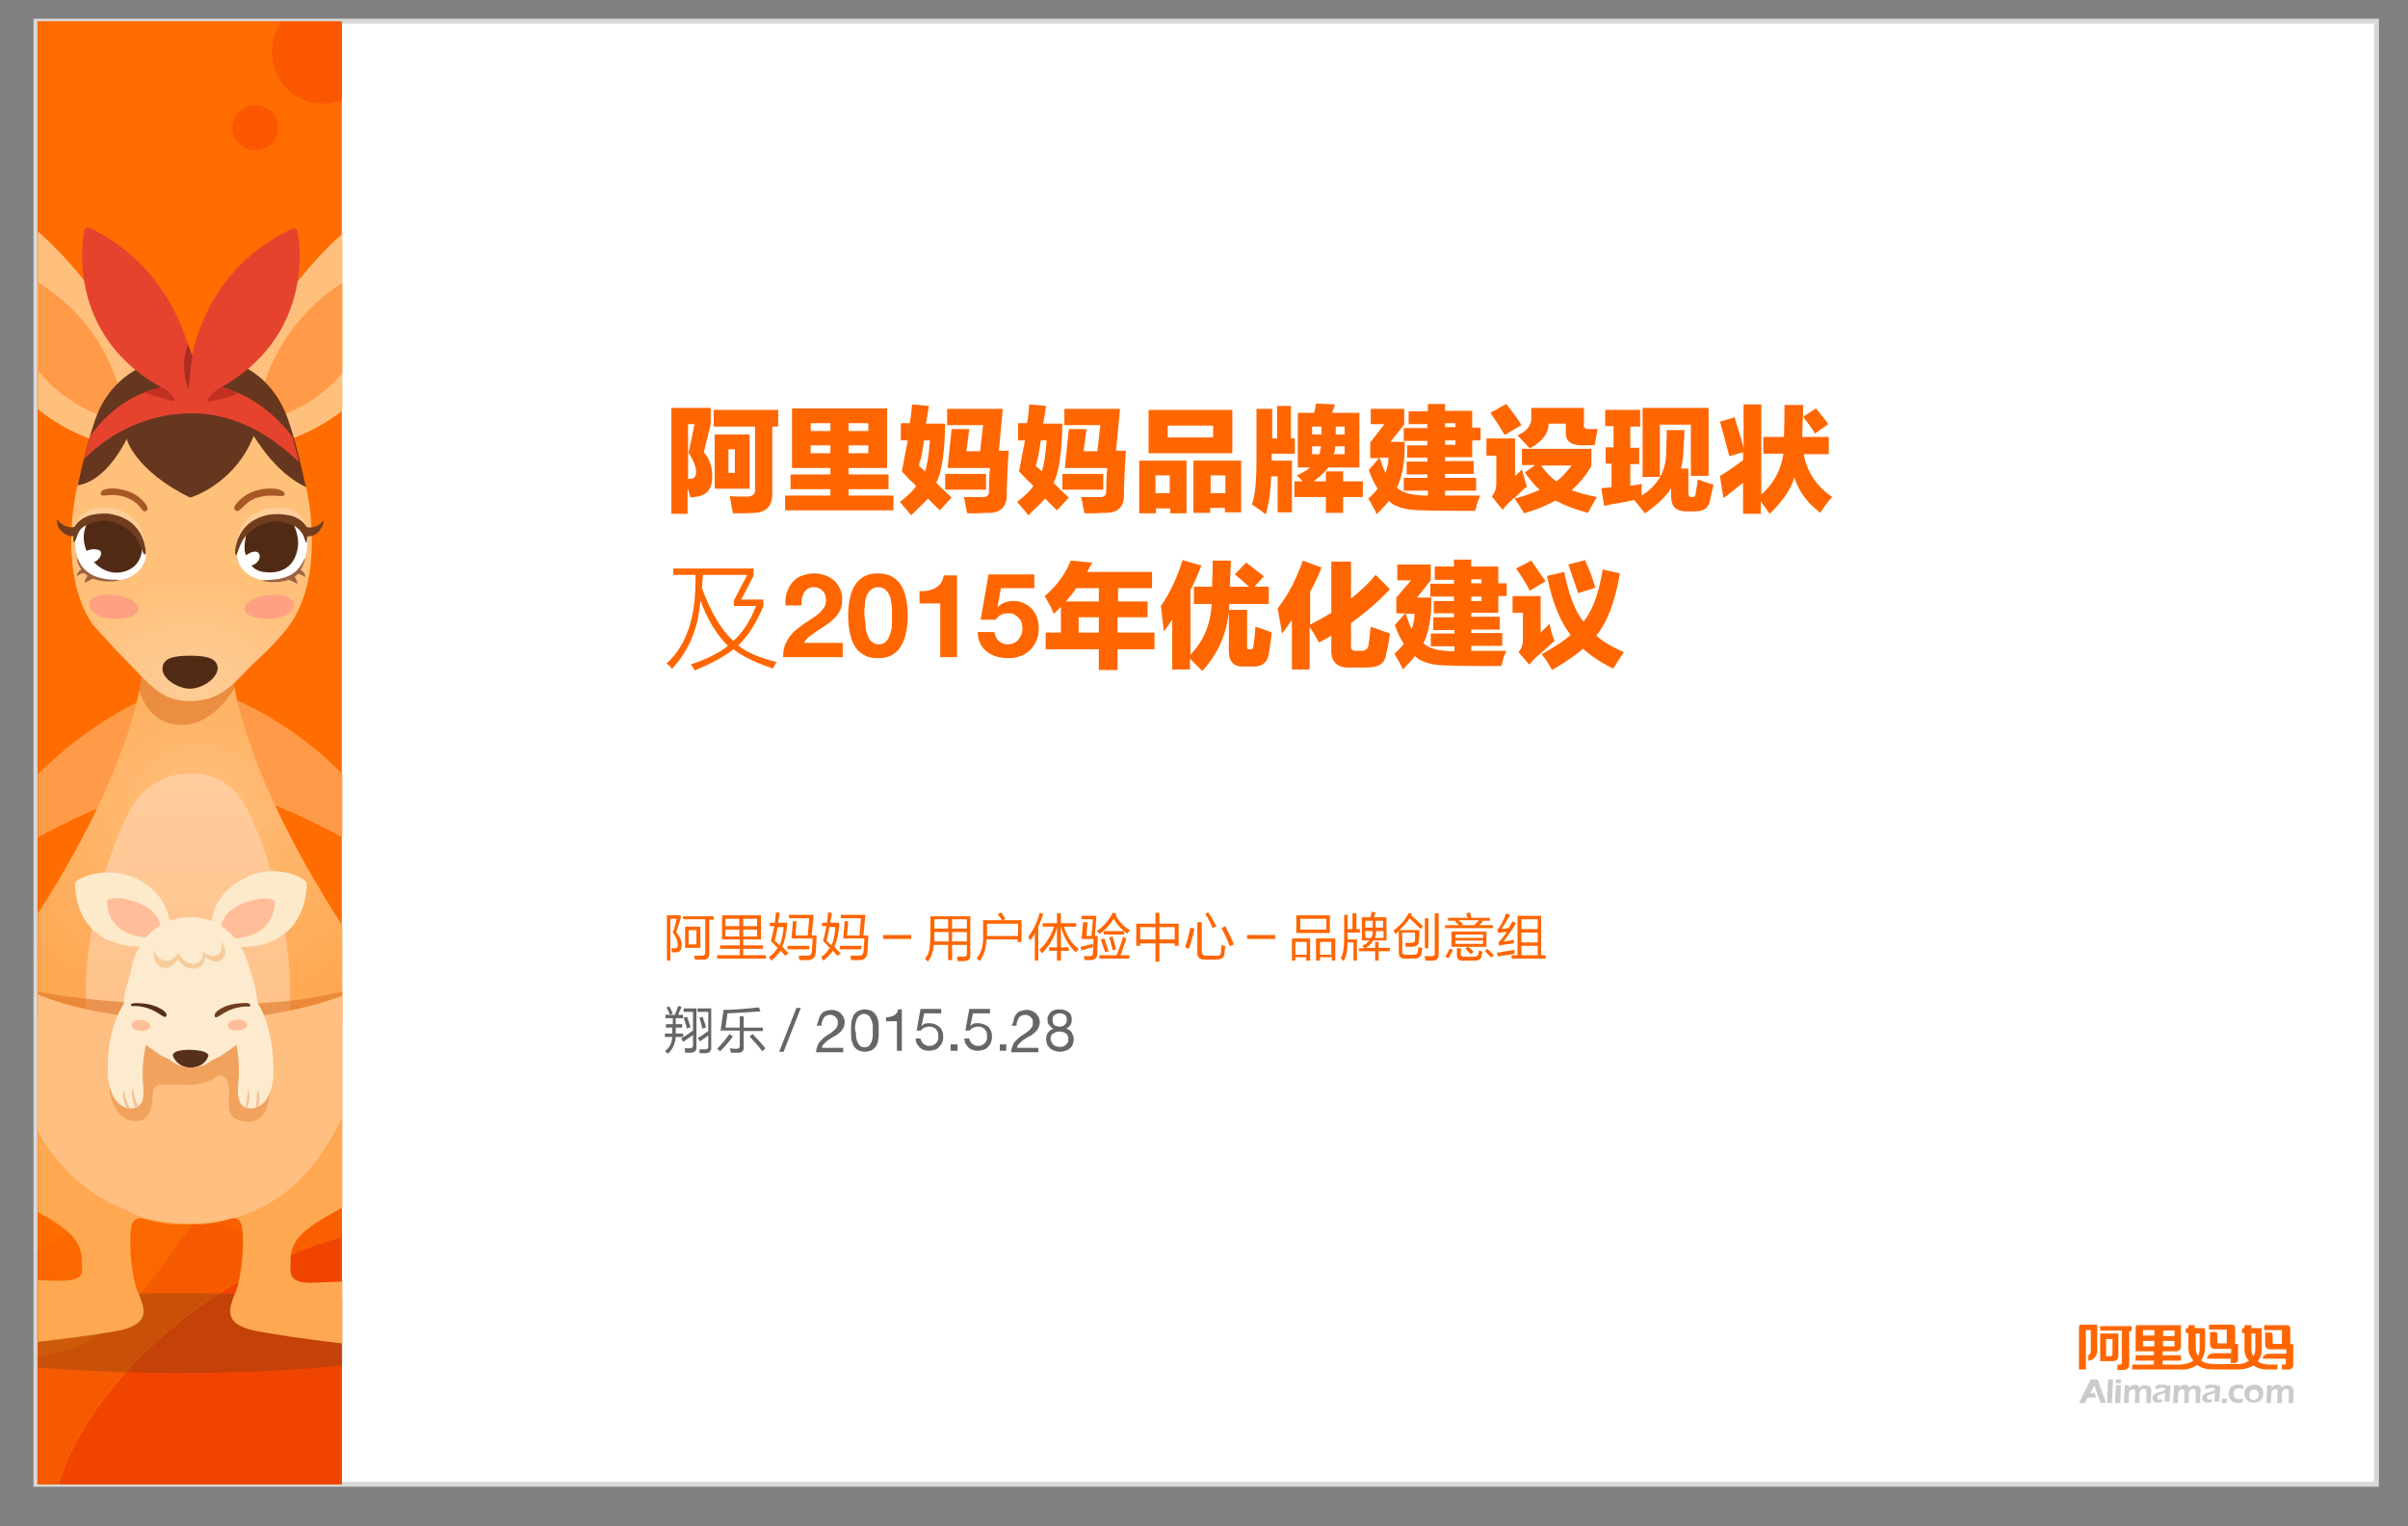 <?xml version="1.0" encoding="utf-8"?>
<!-- Generator: Adobe Illustrator 17.1.0, SVG Export Plug-In . SVG Version: 6.00 Build 0)  -->
<!DOCTYPE svg PUBLIC "-//W3C//DTD SVG 1.1//EN" "http://www.w3.org/Graphics/SVG/1.1/DTD/svg11.dtd">
<svg version="1.1" id="图层_1" xmlns="http://www.w3.org/2000/svg" xmlns:xlink="http://www.w3.org/1999/xlink" x="0px" y="0px"
	 viewBox="0 0 488.9 309.8" style="enable-background:new 0 0 488.9 309.8;" xml:space="preserve">
<rect x="0" y="0" width="488.9" height="309.8" fill="#808080" stroke="none"/>
<g id="矩形_3_10_">
	<g>
		<rect x="7.3" y="4.3" style="fill-rule:evenodd;clip-rule:evenodd;fill:#FFFFFF;" width="475.2" height="297"/>
	</g>
	<g>
		<rect x="7.3" y="4.3" style="fill:none;stroke:#D8D8D8;stroke-miterlimit:10;" width="475.2" height="297"/>
	</g>
</g>
<g>
	<path style="fill:#FF6600;" d="M142.9,91.8c1.2,1.4,1.7,3,1.7,4.7c0.1,2.5-0.9,4-3.1,4.3c-0.6,0.1-1.1,0.2-1.3,0.2l-0.6-1.9v5.2
		h-3.3V82.8h8v3.3L142.9,91.8z M139.7,86.1v11.1c0.2,0,0.4,0,0.6,0c0.8-0.1,1.1-0.6,1-1.8c-0.1-0.9-0.6-2.1-1.5-3.5
		c0.6-2.7,1-4.7,1.2-5.8H139.7z M144.9,86.6v-3.4H158v3.4h-1.2v13.2c0.1,2.8-1.1,4.2-3.6,4.3c-1.2,0.1-2.7,0.1-4.4,0.1
		c-0.2-1.2-0.5-2.4-0.6-3.5c0.7,0.1,1.7,0.1,3.2,0.1c1.4,0.1,2.1-0.5,1.9-1.9V86.6H144.9z M145.1,88.2h7.1v11h-7.1V88.2z
		 M149.2,91.2h-1.3v4.8h1.3V91.2z"/>
	<path style="fill:#FF6600;" d="M160.8,95V82.9h19.3V95h-7.8v1.3h8.1v3h-8.1v1.3h9.1v3h-22v-3h9.2v-1.3h-8.1v-3h8.1V95H160.8z
		 M164.6,85.9v1.6h4v-1.6H164.6z M164.6,92h4v-1.6h-4V92z M176.3,85.9h-4v1.6h4V85.9z M172.3,92h4v-1.6h-4V92z"/>
	<path style="fill:#FF6600;" d="M182.9,85.9h1.8c0.1-0.4,0.2-1.1,0.3-1.9c0.1-0.9,0.1-1.5,0.2-1.9l3.4,0.3c-0.2,1.3-0.4,2.5-0.6,3.6
		h3.9c-0.1,5.6-0.6,9.6-1.8,12c1.2,1.2,2.2,2.2,3.1,3l-2.4,2.6c-0.9-0.9-1.7-1.7-2.4-2.4c-0.9,1-2.1,2.1-3.4,3.4
		c-0.7-0.9-1.5-1.8-2.3-2.7c1.4-1.1,2.5-2.1,3.3-3.2c-0.2-0.3-0.7-0.8-1.4-1.4c-0.6-0.7-1.1-1.2-1.5-1.6c0.4-2,0.8-4.1,1.2-6.3h-1.4
		V85.9z M186.6,94.6c0.1,0.1,0.3,0.3,0.6,0.5c0.2,0.2,0.4,0.4,0.6,0.6c0.5-1.4,0.8-3.5,1-6.3h-1.2c-0.1,0.9-0.3,2.1-0.6,3.7
		C186.7,93.7,186.6,94.3,186.6,94.6z M191.9,96.2h8.3v3.2h-8.3V96.2z M192.4,83h11.2l-0.8,8.5h2c-0.1,1.1-0.2,2.9-0.3,5.5
		c-0.1,1.5-0.1,2.5-0.1,3.2c0.1,2.8-1.3,4.1-4.4,3.9c-0.7,0.1-1.9,0.1-3.6,0.1c-0.1-0.2-0.1-0.5-0.2-0.8c-0.1-0.5-0.2-1.3-0.5-2.5
		c1.2,0,2.4,0,3.6,0c1,0.1,1.5-0.3,1.5-1.1c0-0.7,0-1.9,0.1-3.8c0.1-0.4,0.1-0.8,0.1-1h-8.6l0.8-7.9h3.6l-0.6,4.5h2.8l0.6-5.3h-7.3
		V83z"/>
	<path style="fill:#FF6600;" d="M206.7,85.9h1.8c0.1-0.4,0.2-1.1,0.3-1.9c0.1-0.9,0.1-1.5,0.2-1.9l3.4,0.3c-0.2,1.3-0.4,2.5-0.6,3.6
		h3.9c-0.1,5.6-0.6,9.6-1.8,12c1.2,1.2,2.2,2.2,3.1,3l-2.4,2.6c-0.9-0.9-1.7-1.7-2.4-2.4c-0.9,1-2.1,2.1-3.4,3.4
		c-0.7-0.9-1.5-1.8-2.3-2.7c1.4-1.1,2.5-2.1,3.3-3.2c-0.2-0.3-0.7-0.8-1.4-1.4c-0.6-0.7-1.1-1.2-1.5-1.6c0.4-2,0.8-4.1,1.2-6.3h-1.4
		V85.9z M210.3,94.6c0.1,0.1,0.3,0.3,0.6,0.5c0.2,0.2,0.4,0.4,0.6,0.6c0.5-1.4,0.8-3.5,1-6.3h-1.2c-0.1,0.9-0.3,2.1-0.6,3.7
		C210.5,93.7,210.4,94.3,210.3,94.6z M215.7,96.2h8.3v3.2h-8.3V96.2z M216.2,83h11.2l-0.8,8.5h2c-0.1,1.1-0.2,2.9-0.3,5.5
		c-0.1,1.5-0.1,2.5-0.1,3.2c0.1,2.8-1.3,4.1-4.4,3.9c-0.7,0.1-1.9,0.1-3.6,0.1c-0.1-0.2-0.1-0.5-0.2-0.8c-0.1-0.5-0.2-1.3-0.5-2.5
		c1.2,0,2.4,0,3.6,0c1,0.1,1.5-0.3,1.5-1.1c0-0.7,0-1.9,0.1-3.8c0.1-0.4,0.1-0.8,0.1-1h-8.6l0.8-7.9h3.6l-0.6,4.5h2.8l0.6-5.3h-7.3
		V83z"/>
	<path style="fill:#FF6600;" d="M231.3,104.1V93.5h9.6v10.7h-3.3v-1h-2.9v1H231.3z M233.2,83.2h17V92h-17V83.2z M234.6,96.5v3.6h2.9
		v-3.6H234.6z M237.1,88.8h9.2v-2.4h-9.2V88.8z M242.3,104.1V93.5h9.7V104h-3.3v-0.9h-3v1H242.3z M245.8,96.5v3.6h3v-3.6H245.8z"/>
	<path style="fill:#FF6600;" d="M262.8,92.1h-4.6v1.4h4.1V104h-2.9v-7.3h-1.3c-0.1,2.7-0.4,5.3-1.1,7.7c-0.2-0.1-0.5-0.3-0.8-0.6
		c-0.6-0.4-1.2-0.8-2-1.4c0.4-1.3,0.6-2.5,0.7-3.6c0.1-1.1,0.2-2.8,0.2-5.2V83h3.2v6h1v-6.6h2.8V89h0.8V92.1z M262.8,100.9v-3.2h1.7
		c-0.4-0.4-0.8-0.8-1.2-1.2c1.1-0.5,2-1,2.7-1.6h-2.5V83.8h3.3c0.2-0.6,0.3-1.2,0.4-1.9l3.8,0.2c-0.1,0.6-0.3,1.2-0.6,1.7h5.6v11.1
		h-6.3c-0.7,0.9-1.7,1.9-3,2.8h2.5v-2h3.5v2h4v3.2h-4v3.2h-3.5v-3.2H262.8z M266.4,86.6v1.6h1.9v-1.6H266.4z M267.9,92.2
		c0.1-0.5,0.2-1,0.3-1.6h-1.8v1.6H267.9z M273,92.2v-1.6h-1.9c0,0.6-0.1,1.1-0.3,1.6H273z M273,86.6h-1.8v1.6h1.8V86.6z"/>
	<path style="fill:#FF6600;" d="M281.1,86.1h-2.8V83h6.8v3.2l-2.8,3.5h2.9c0.1,4-0.5,7.1-1.6,9.3c1.1,0.9,2.5,1.4,4.4,1.5
		c0.4,0.1,1.1,0.1,1.9,0.1v-1H285V97h4.8v-0.7h-4.2v-2.6h4.2v-0.8h-4.1v-2.5h4.1v-0.9H285v-2.6h4.8v-0.8H286v-2.6h3.9V82h3.5v1.4
		h5.5v3.4h1.7v2.6h-1.7v3.4h-5.5v0.8h5.8v2.6h-5.8V97h6.3v2.6h-6.3v1c3.5,0,5.9,0,7.1,0c-0.1,0.3-0.2,0.7-0.5,1.3
		c-0.2,0.9-0.4,1.5-0.5,1.8c-4.4,0-7.9,0-10.4-0.1c-3.5,0-5.8-0.6-7.1-1.9c-0.1,0.1-0.3,0.3-0.5,0.6c-0.8,0.9-1.5,1.6-2,2.1
		c-0.2-0.6-0.7-1.5-1.4-2.7c-0.1-0.2-0.2-0.4-0.3-0.5c0.7-0.6,1.4-1.3,1.9-2c-0.7-1.1-1.3-2.4-1.8-3.8l2.1-2.4h-1.8v-3.2L281.1,86.1
		z M280.1,92.9c0.5,1.5,0.9,2.5,1.2,3.1c0.4-1.1,0.6-2.1,0.6-3.1H280.1z M295.5,85.9h-2.1v0.8h2.1V85.9z M293.4,90.3h2.1v-0.9h-2.1
		V90.3z"/>
	<path style="fill:#FF6600;" d="M309,95.3c0.3,1.2,0.7,2.4,1,3.5c-0.6,0.4-1.3,1.1-2.3,2.1c-0.5,0.4-0.9,0.7-1.1,0.9
		c-0.2,0.2-0.5,0.5-0.8,0.8c-0.3,0.4-0.6,0.7-0.7,0.9l-2.2-2.7c0.6-0.8,0.9-1.7,0.9-2.6v-5.7h-2v-3.5h5.8v7.7
		c0.2-0.2,0.5-0.5,0.9-0.9C308.6,95.7,308.8,95.5,309,95.3z M305.8,82c0.1,0.1,0.2,0.3,0.4,0.5c1.2,1.5,2.1,2.8,2.7,3.8l-3.4,2
		c-0.6-1-1.5-2.5-2.9-4.5L305.8,82z M323.1,91.1v3.5c-1.1,1.9-2.4,3.5-4,4.9c1.5,0.6,3.2,1,5.1,1.4c-0.7,1.2-1.3,2.3-1.8,3.2
		c-2.7-0.7-4.9-1.6-6.6-2.5c-1.7,1-3.9,1.9-6.4,2.6c-0.1-0.2-0.3-0.6-0.6-1c-0.2-0.4-0.7-1.1-1.3-2c2-0.5,3.7-1.1,5.1-1.8
		c-1.1-0.9-2-2.1-3-3.5l2.1-1.5h-2.7v-3.3H323.1z M322.5,87.1h1.9c-0.2,1.1-0.5,2.2-0.6,3.2c-0.4,0.1-1.3,0.1-2.9,0.1
		c-2-0.1-3-0.9-3-2.5V86h-3.5c0,2-1.3,3.7-3.8,5c-0.4-0.4-1.2-1.3-2.5-2.6c1.9-0.9,2.8-2,2.8-3.5c0-0.6,0-1.3,0-2.1h10.7v3.3
		C321.4,86.8,321.8,87.1,322.5,87.1z M312.9,94.5c0.9,1.3,1.9,2.4,3.1,3.2c0.9-0.6,1.9-1.7,3.1-3.2H312.9z"/>
	<path style="fill:#FF6600;" d="M325.9,86.6v-3.4h7.1v3.4H331v4.3h1.8v3.3H331v4.4c0.8-0.1,1.6-0.2,2.3-0.4c0,0.9,0,1.7,0,2.4
		c3.4-2.1,5.1-5.2,5-9.3c0-0.6,0-1.5,0.1-2.8c0-0.6,0-1,0-1.2h3.6c0,0.9-0.1,2.1-0.2,3.7c0,1.5-0.2,2.8-0.5,4.1h1.5v4.8
		c0,0.7,0.2,1.1,0.7,1c0.5,0.1,0.8-0.3,0.8-1c0.1-0.4,0.2-1,0.3-1.8c0.1-0.4,0.1-0.7,0.1-0.8c1.5,0.6,2.6,0.9,3.2,1.1
		c-0.1,0.2-0.1,0.5-0.2,0.8c-0.1,0.4-0.2,1.1-0.5,2.3c-0.2,1.5-1.2,2.3-3,2.3h-1.9c-2,0-3-1-3-3v-1.7c-0.9,1.5-2.6,3.2-5.3,5.1
		c-0.6-0.7-1.3-1.6-2.2-2.7c-0.6,0.1-1.6,0.3-3,0.6c-1.4,0.2-2.4,0.4-3.1,0.6l-0.6-3.6c0.4,0,1.1-0.1,1.9-0.2
		c-0.6,0.1-0.5,0.1,0.2,0v-4.8H326v-3.3h1.6v-4.3H325.9z M333.5,96.8v-14h13.4v13.8h-3.6V86.2H337v10.6H333.5z"/>
	<path style="fill:#FF6600;" d="M358,92.2v-3.5h4.2c0.1-2.5,0.1-4.6,0.1-6.5h3.8c0,1.2-0.1,3.4-0.2,6.5h5.4v3.5h-5.1
		c0.7,3.6,2.6,6.5,5.8,8.7c-1.1,1.2-1.9,2.3-2.4,3.2c-2.7-2-4.4-4.4-5.3-7.2c-0.6,2.3-2.3,4.8-5,7.4c-0.6-0.8-1.1-1.6-1.8-2.5v2.5
		h-3.6V98c-0.5,0.4-1.3,1-2.4,1.9c-0.7,0.6-1.3,1-1.6,1.2l-0.7-4.5c1.1-0.6,2.7-1.7,4.7-3.2v-1.6l-2.8,0.8c-0.7-2.7-1.3-5-1.9-7
		l3-0.9c0.1,0.5,0.3,1.2,0.6,2c0.6,1.9,1,3.3,1.2,4.3v-8.9h3.6v18.3c2.5-2.2,4-5,4.5-8.3H358z M368.7,82.9c0.3,0.4,0.7,0.8,1.1,1.4
		c0.6,0.7,1.1,1.3,1.4,1.8l-2.7,1.9c-0.6-1-1.4-2.1-2.4-3.4L368.7,82.9z"/>
	<path style="fill:#FF6600;" d="M135.3,134.7c4.1-3.6,6.1-9.6,5.9-18h-4.5v-1.3H153v1.5l-2.5,4.8h4.5v1.3c-1.4,3.4-3.1,6.1-5.1,8
		c1.6,1.4,4.2,2.5,7.8,3.4c-0.2,0.2-0.4,0.6-0.6,1c-0.1,0.1-0.1,0.2-0.2,0.3c-3.5-1.2-6.2-2.5-8-3.9c-1.7,1.4-4.3,2.8-7.8,4.3
		c-0.1-0.1-0.2-0.3-0.4-0.6c-0.2-0.2-0.3-0.5-0.5-0.6c3.3-1.1,5.9-2.4,7.6-3.8c-2.2-2.1-4.1-5.2-5.6-9.2c-0.4,5.7-2.4,10.3-5.8,13.9
		C136.3,135.4,135.9,135.1,135.3,134.7z M149.1,121.7l2.6-5h-9c0,0.3,0,0.7-0.1,1.3c0,0.6,0,1-0.1,1.3c1.8,5,3.9,8.5,6.4,10.8
		c1.9-1.7,3.4-4,4.6-7.1h-4.5V121.7z"/>
	<path style="fill:#FF6600;" d="M159.7,120.4c0.3-0.8,0.6-1.5,1.1-2.1c0.5-0.6,1.1-1.1,1.9-1.4s1.7-0.5,2.6-0.5
		c0.8,0,1.5,0.1,2.2,0.4c0.7,0.2,1.3,0.6,1.8,1c0.5,0.4,0.9,1,1.2,1.6c0.3,0.6,0.5,1.4,0.5,2.2c0,0.8-0.1,1.6-0.4,2.2
		c-0.3,0.6-0.6,1.1-1.1,1.6s-0.9,0.9-1.5,1.3c-0.6,0.4-1.1,0.8-1.7,1.1c-0.6,0.4-1.1,0.8-1.7,1.2s-1,0.9-1.4,1.5h7.9v2.9H159
		c0-1,0.1-1.8,0.4-2.5c0.3-0.7,0.7-1.4,1.1-1.9c0.5-0.6,1-1.1,1.7-1.6c0.6-0.5,1.3-1,2-1.4c0.4-0.3,0.8-0.5,1.2-0.8s0.8-0.6,1.1-0.9
		c0.3-0.3,0.6-0.7,0.9-1.1c0.2-0.4,0.3-0.8,0.3-1.4c0-0.8-0.2-1.4-0.7-1.9c-0.5-0.5-1.1-0.7-1.8-0.7c-0.5,0-0.9,0.1-1.2,0.3
		s-0.6,0.5-0.8,0.9s-0.4,0.8-0.4,1.2s-0.1,0.9-0.1,1.3h-3.2C159.4,122.1,159.5,121.2,159.7,120.4z"/>
	<path style="fill:#FF6600;" d="M172.7,120.8c0.3-1.1,0.8-2,1.3-2.6c0.6-0.7,1.2-1.1,1.9-1.4s1.5-0.4,2.3-0.4c0.8,0,1.6,0.1,2.4,0.4
		c0.7,0.3,1.4,0.8,1.9,1.4c0.6,0.7,1,1.5,1.3,2.6c0.3,1.1,0.5,2.5,0.5,4.1c0,1.7-0.2,3.1-0.5,4.2c-0.3,1.1-0.8,2-1.3,2.7
		c-0.6,0.7-1.2,1.1-1.9,1.4c-0.7,0.3-1.5,0.4-2.4,0.4c-0.8,0-1.6-0.1-2.3-0.4s-1.4-0.8-1.9-1.4c-0.6-0.7-1-1.6-1.3-2.7
		c-0.3-1.1-0.5-2.5-0.5-4.2C172.2,123.3,172.4,122,172.7,120.8z M175.7,126.6c0,0.7,0.1,1.3,0.3,1.9c0.2,0.6,0.4,1.2,0.8,1.6
		c0.4,0.4,0.9,0.7,1.6,0.7c0.7,0,1.2-0.2,1.6-0.7c0.4-0.4,0.6-1,0.8-1.6c0.2-0.6,0.3-1.3,0.3-1.9c0-0.7,0-1.2,0-1.7c0-0.3,0-0.6,0-1
		c0-0.4,0-0.8-0.1-1.2c-0.1-0.4-0.1-0.9-0.2-1.3c-0.1-0.4-0.3-0.8-0.5-1.1c-0.2-0.3-0.5-0.6-0.8-0.8c-0.3-0.2-0.7-0.3-1.2-0.3
		c-0.5,0-0.8,0.1-1.2,0.3c-0.3,0.2-0.6,0.5-0.8,0.8c-0.2,0.3-0.4,0.7-0.5,1.1c-0.1,0.4-0.2,0.8-0.2,1.3c0,0.4-0.1,0.8-0.1,1.2
		s0,0.7,0,1C175.6,125.4,175.6,126,175.7,126.6z"/>
	<path style="fill:#FF6600;" d="M190.9,133.3v-10.8h-4.2V120c0.6,0,1.2,0,1.7-0.1s1-0.3,1.5-0.5c0.4-0.3,0.8-0.6,1.1-1
		s0.5-1,0.6-1.6h2.7v16.6H190.9z"/>
	<path style="fill:#FF6600;" d="M203.2,119.5l-0.7,3.8l0,0c0.5-0.5,1-0.8,1.5-1c0.5-0.2,1.1-0.3,1.8-0.3c0.8,0,1.6,0.2,2.2,0.5
		c0.6,0.3,1.2,0.7,1.6,1.2s0.8,1.1,1,1.8s0.3,1.4,0.3,2.2c0,0.9-0.2,1.7-0.5,2.4c-0.3,0.7-0.8,1.4-1.3,1.9c-0.6,0.5-1.2,1-2,1.2
		c-0.7,0.3-1.5,0.4-2.4,0.4c-0.8,0-1.6-0.1-2.3-0.3c-0.7-0.2-1.4-0.5-2-1c-0.6-0.4-1-1-1.4-1.7c-0.3-0.7-0.5-1.4-0.5-2.3h3.4
		c0.1,0.8,0.4,1.4,0.9,1.8c0.5,0.5,1.1,0.7,1.9,0.7c0.4,0,0.8-0.1,1.2-0.3c0.4-0.2,0.7-0.4,0.9-0.7c0.2-0.3,0.4-0.6,0.6-1
		c0.1-0.4,0.2-0.8,0.2-1.2c0-0.4-0.1-0.8-0.2-1.2c-0.1-0.4-0.3-0.7-0.6-1s-0.6-0.5-0.9-0.7c-0.3-0.2-0.8-0.2-1.2-0.2
		c-0.6,0-1.1,0.1-1.5,0.3c-0.4,0.2-0.7,0.6-1.1,1h-3l1.6-9.2h9.3v2.8H203.2z"/>
	<path style="fill:#FF6600;" d="M233,122.1v3.2h-6.1v3.1h7.5v3.4h-7.5v4.2h-3.8v-4.2h-10.8v-3.4h3.1v-5.2c-0.4,0.4-0.9,0.8-1.4,1.4
		c-0.2-0.3-0.4-0.7-0.6-1.3c-0.6-1.1-1-1.8-1.3-2.3c2.3-1.9,4.1-4.3,5.3-7.2l4.4,0.4c-0.4,0.6-0.7,1.3-1.1,1.9h13.2v3.3h-6.9v2.7
		H233z M218.5,119.4c-0.6,0.9-1.3,1.8-2.1,2.7h6.7v-2.7H218.5z M219,125.3v3.1h4.1v-3.1H219z"/>
	<path style="fill:#FF6600;" d="M242.4,122.6v-3.5h3.7c0-0.7,0-1.7,0.1-3c0-1.1,0-1.9,0-2.3h3.7c0,1.1-0.1,2.7-0.2,5
		c0.1-1.7,0.1-1.6,0,0.3h3.9c-1.4-1.2-2.3-2.1-2.9-2.5l2.3-2.4c0.4,0.3,0.9,0.7,1.7,1.3c0.9,0.7,1.6,1.2,1.9,1.5l-1.9,2.1h2.9v3.5
		h-8c-0.2,5.3-2,9.8-5.5,13.6c-0.8-0.8-1.6-1.6-2.5-2.5v2.2H238v-10.1c-0.2,0.2-0.5,0.6-0.8,1.2c-0.4,0.5-0.7,0.9-0.9,1.2
		c-0.2-1.9-0.4-3.6-0.6-5.2c1.9-2.7,3.3-5.8,4.4-9.3l3.8,1.1c-0.6,1.7-1.4,3.4-2.2,5v13.1c2.7-2.8,4.1-6.2,4.3-10.3H242.4z
		 M249.5,123.8h3.7v7.3c-0.1,0.6,0.1,0.8,0.6,0.7c0.4,0.1,0.7-0.2,0.7-0.8c0.2-1.2,0.3-2.5,0.4-3.8c0.2,0.1,0.6,0.2,1.2,0.4
		c1,0.4,1.7,0.6,2.1,0.8c-0.2,1.9-0.4,3.3-0.6,4.4c-0.3,1.7-1.4,2.6-3.3,2.5h-1.8c-2,0.1-3-1-3-3.1V123.8z"/>
	<path style="fill:#FF6600;" d="M265.9,135.9h-3.6v-10c-0.2,0.2-0.5,0.6-0.8,1.1c-0.5,0.7-0.9,1.2-1.2,1.6c-0.1-0.2-0.1-0.6-0.2-1.2
		c-0.1-0.8-0.4-2.1-0.7-3.9c2.1-2.7,3.8-5.9,5.1-9.7l3.8,1.4c-0.6,1.7-1.4,3.3-2.3,4.9v6.7c1.5-0.8,3-1.6,4.3-2.4V114h4v7.5
		c1.9-1.5,3.6-3.1,5-4.8l2.9,2.9c-2.2,2.4-4.9,4.7-7.9,6.9v4.5c-0.1,0.8,0.3,1.2,1.2,1.1h0.7c1.1,0.1,1.6-0.4,1.7-1.4
		c0-0.1,0-0.4,0.1-0.7c0.1-1.2,0.2-2.1,0.3-2.8c1.7,0.6,3,1.1,3.9,1.4c0,0.2,0,0.4-0.1,0.7c-0.2,1.6-0.5,2.8-0.7,3.6
		c-0.2,1.9-1.7,2.7-4.5,2.6h-2.5c-2.9,0.2-4.3-1.1-4.1-4v-2.5c-0.4,0.3-1.1,0.7-1.9,1.1c-0.2,0.1-0.4,0.2-0.6,0.3
		c-0.7-1.2-1.3-2.3-1.9-3.1V135.9z"/>
	<path style="fill:#FF6600;" d="M286.5,117.8h-2.8v-3.2h6.8v3.2l-2.8,3.5h2.9c0.1,4-0.5,7.1-1.6,9.3c1.1,0.9,2.5,1.4,4.4,1.5
		c0.4,0.1,1.1,0.1,1.9,0.1v-1h-4.8v-2.6h4.8v-0.7H291v-2.6h4.2v-0.8h-4.1V122h4.1v-0.9h-4.8v-2.6h4.8v-0.8h-3.9V115h3.9v-1.4h3.5
		v1.4h5.5v3.4h1.7v2.6h-1.7v3.4h-5.5v0.8h5.8v2.6h-5.8v0.7h6.3v2.6h-6.3v1c3.5,0,5.9,0,7.1,0c-0.1,0.3-0.2,0.7-0.5,1.3
		c-0.2,0.9-0.4,1.5-0.5,1.8c-4.4,0-7.9,0-10.4-0.1c-3.5,0-5.8-0.6-7.1-1.9c-0.1,0.1-0.3,0.3-0.5,0.6c-0.8,0.9-1.5,1.6-2,2.1
		c-0.2-0.6-0.7-1.5-1.4-2.7c-0.1-0.2-0.2-0.4-0.3-0.5c0.7-0.6,1.4-1.3,1.9-2c-0.7-1.1-1.3-2.4-1.8-3.8l2.1-2.4h-1.8v-3.2
		L286.5,117.8z M285.4,124.6c0.5,1.5,0.9,2.5,1.2,3.1c0.4-1.1,0.6-2.1,0.6-3.1H285.4z M300.8,117.6h-2.1v0.8h2.1V117.6z M298.7,122
		h2.1v-0.9h-2.1V122z"/>
	<path style="fill:#FF6600;" d="M314.6,126.6c0.3,1.4,0.6,2.5,1,3.5c-1.4,1.3-2.6,2.4-3.6,3.2c-0.5,0.5-1,1-1.5,1.6l-2.2-2.5
		c0.6-0.7,0.9-1.5,0.9-2.5v-5.5h-2.1V121h5.7v7.5c0.1-0.2,0.4-0.5,0.7-0.8C314,127.3,314.3,126.9,314.6,126.6z M310.9,113.8
		c0.5,0.7,1.2,1.8,2.2,3.2c0.3,0.4,0.6,0.8,0.7,1l-3.2,1.9c-0.8-1.5-1.7-3-2.8-4.5L310.9,113.8z M328.9,116.4
		c-1,5.8-2.6,10-4.8,12.6c1.1,1.1,3,2.2,5.6,3.4c-0.3,0.4-0.9,1.3-1.7,2.6c-0.2,0.4-0.4,0.6-0.5,0.7c-2.5-1.2-4.5-2.6-6.1-4
		c-1.6,1.4-3.7,2.8-6.3,4.3c-0.7-1.3-1.4-2.4-2.1-3.2c2.4-1.3,4.4-2.6,5.9-3.9c-2.2-2.8-3.8-6.8-4.8-12l3.5-0.8
		c0.9,4.6,2.2,8,3.9,10.1c1.8-2.2,3.1-5.7,3.9-10.6L328.9,116.4z M321.8,113.7c0.9,1.9,1.6,3.8,2.1,5.6l-3.5,1.1
		c-0.3-1-0.8-2.4-1.5-4.4c-0.2-0.6-0.3-1.1-0.5-1.4L321.8,113.7z"/>
</g>
<g>
	<path style="fill:#666666;" d="M135.3,207.9h1.3v-1.2h-1.5V206h1.9c0.3-0.6,0.5-1.2,0.7-1.8l0.7,0.2c-0.3,0.7-0.6,1.2-0.7,1.6h1
		v0.7h-1.5v1.2h1.3v0.7h-1.3v0.8c0,0.2,0,0.3,0,0.4h1.5v0.7h-1.5c-0.1,1.3-0.6,2.5-1.6,3.4c-0.2-0.2-0.4-0.4-0.6-0.5
		c0.9-0.7,1.4-1.6,1.5-2.9H135v-0.7h1.5c0-0.1,0-0.3,0-0.4v-0.8h-1.3V207.9z M135.3,204.5l0.6-0.2c0.3,0.6,0.5,1,0.7,1.4l-0.6,0.3
		C135.8,205.4,135.6,204.9,135.3,204.5z M140.7,205.4h-1.9v-0.7h2.6v7.7c0.1,0.9-0.4,1.3-1.3,1.3c-0.2,0-0.6,0-1,0c0,0,0-0.1,0-0.2
		c0-0.3-0.1-0.5-0.1-0.7c0.3,0,0.6,0,1,0c0.5,0,0.7-0.2,0.7-0.6v-2.1c-0.2,0.2-0.6,0.4-1,0.7c-0.5,0.3-0.8,0.6-1,0.7l-0.4-0.7
		c0.5-0.3,1.3-0.8,2.4-1.6V205.4z M138.8,206.6l0.7-0.2c0.2,0.5,0.4,1.2,0.7,2.1l-0.7,0.3C139.3,208.1,139.1,207.4,138.8,206.6z
		 M143.7,205.4h-2.1v-0.7h2.8v7.8c0.1,0.9-0.4,1.3-1.3,1.3c-0.4,0-0.8,0-1,0c0-0.1-0.1-0.3-0.1-0.6c0,0.1,0,0,0-0.2
		c0.3,0,0.7,0,1.1,0c0.5,0.1,0.7-0.2,0.7-0.6v-2.2c-0.8,0.6-1.4,1-1.7,1.2l-0.4-0.7c0.7-0.4,1.4-0.9,2.1-1.4V205.4z M142,206.6
		l0.7-0.2c0,0.2,0.1,0.5,0.3,1c0.2,0.6,0.3,0.9,0.3,1.2l-0.7,0.2C142.4,207.9,142.2,207.2,142,206.6z"/>
	<path style="fill:#666666;" d="M148.1,209.9l0.7,0.5c-0.9,1.2-1.7,2.2-2.6,3c-0.2-0.2-0.4-0.3-0.6-0.5
		C146.5,212,147.3,211,148.1,209.9z M146.9,205c1.8,0,4.2-0.2,7.2-0.5l0.3,0.8c-2.5,0.2-4.7,0.3-6.7,0.4l-0.4,2.9h2.9v-2.3h0.8v2.3
		h3.9v0.7H151v3.1c0.1,0.9-0.4,1.4-1.3,1.3c-0.6,0-1.1,0-1.3,0c-0.1-0.3-0.1-0.6-0.2-0.9c0.7,0.1,1.1,0.1,1.3,0.1
		c0.5,0,0.7-0.2,0.7-0.7v-3h-3.9L146.9,205z M152.8,209.9c0.9,0.9,1.8,1.9,2.6,2.9l-0.6,0.6c-0.7-0.9-1.6-1.9-2.6-3L152.8,209.9z"/>
</g>
<g>
	<path style="fill:#666666;" d="M162.6,204.6l-3.5,8.9h-0.9l3.5-8.9H162.6z"/>
	<path style="fill:#666666;" d="M166.3,206.7c0.1-0.4,0.3-0.7,0.5-0.9c0.2-0.3,0.5-0.5,0.9-0.6s0.7-0.2,1.2-0.2c0.4,0,0.7,0.1,1,0.2
		c0.3,0.1,0.6,0.3,0.8,0.5c0.2,0.2,0.4,0.5,0.6,0.8c0.1,0.3,0.2,0.6,0.2,1c0,0.4-0.1,0.7-0.2,1c-0.1,0.3-0.3,0.5-0.5,0.8
		c-0.2,0.2-0.4,0.4-0.7,0.6c-0.2,0.2-0.5,0.4-0.8,0.5c-0.3,0.2-0.5,0.3-0.8,0.5c-0.3,0.2-0.5,0.3-0.7,0.5c-0.2,0.2-0.4,0.4-0.6,0.6
		c-0.2,0.2-0.3,0.4-0.3,0.7h4.3v0.9h-5.5c0-0.5,0.1-0.9,0.3-1.3c0.1-0.4,0.3-0.7,0.5-0.9s0.5-0.5,0.7-0.7s0.6-0.4,0.8-0.6
		c0.4-0.2,0.7-0.4,0.9-0.6c0.3-0.2,0.5-0.4,0.7-0.6c0.2-0.2,0.3-0.4,0.4-0.6c0.1-0.2,0.1-0.5,0.1-0.8c0-0.2,0-0.4-0.1-0.6
		s-0.2-0.3-0.4-0.5c-0.1-0.1-0.3-0.2-0.5-0.3c-0.2-0.1-0.4-0.1-0.6-0.1c-0.3,0-0.5,0.1-0.8,0.2c-0.2,0.1-0.4,0.3-0.5,0.5
		c-0.1,0.2-0.2,0.4-0.3,0.7c-0.1,0.2-0.1,0.5-0.1,0.8h-1C166.1,207.4,166.2,207.1,166.3,206.7z"/>
	<path style="fill:#666666;" d="M172.8,208.2c0-0.3,0.1-0.7,0.1-1c0.1-0.3,0.2-0.6,0.3-0.9c0.1-0.3,0.3-0.5,0.5-0.7s0.5-0.4,0.8-0.5
		c0.3-0.1,0.7-0.2,1.1-0.2s0.8,0.1,1.1,0.2c0.3,0.1,0.6,0.3,0.8,0.5s0.4,0.5,0.5,0.7s0.2,0.6,0.3,0.9c0.1,0.3,0.1,0.6,0.1,1
		c0,0.3,0,0.7,0,1s0,0.6,0,1c0,0.3-0.1,0.7-0.1,1s-0.2,0.6-0.3,0.9s-0.3,0.5-0.5,0.7c-0.2,0.2-0.5,0.4-0.8,0.5
		c-0.3,0.1-0.7,0.2-1.1,0.2c-0.4,0-0.8-0.1-1.1-0.2c-0.3-0.1-0.6-0.3-0.8-0.5c-0.2-0.2-0.4-0.5-0.5-0.7c-0.1-0.3-0.2-0.6-0.3-0.9
		s-0.1-0.6-0.1-1s0-0.7,0-1S172.8,208.6,172.8,208.2z M173.8,210.2c0,0.4,0.1,0.8,0.2,1.1c0.1,0.3,0.3,0.6,0.5,0.9
		c0.2,0.2,0.6,0.4,1,0.4s0.8-0.1,1-0.4c0.2-0.2,0.4-0.5,0.5-0.9c0.1-0.3,0.2-0.7,0.2-1.1c0-0.4,0-0.7,0-1.1c0-0.2,0-0.4,0-0.7
		s0-0.5-0.1-0.7c0-0.2-0.1-0.5-0.2-0.7c-0.1-0.2-0.2-0.4-0.3-0.6s-0.3-0.3-0.5-0.4c-0.2-0.1-0.4-0.2-0.7-0.2s-0.5,0.1-0.7,0.2
		c-0.2,0.1-0.4,0.3-0.5,0.4s-0.2,0.4-0.3,0.6c-0.1,0.2-0.1,0.5-0.2,0.7c0,0.2-0.1,0.5-0.1,0.7s0,0.5,0,0.7
		C173.8,209.5,173.8,209.8,173.8,210.2z"/>
	<path style="fill:#666666;" d="M182.1,213.3v-6h-2.2v-0.8c0.3,0,0.6,0,0.8-0.1s0.5-0.1,0.7-0.2s0.4-0.3,0.6-0.5s0.3-0.5,0.3-0.8
		h0.8v8.4H182.1z"/>
	<path style="fill:#666666;" d="M187.6,205.9l-0.5,2.4l0,0c0.2-0.2,0.4-0.4,0.7-0.5s0.6-0.1,0.9-0.1c0.4,0,0.7,0.1,1.1,0.2
		c0.3,0.1,0.6,0.3,0.9,0.5s0.4,0.5,0.6,0.9s0.2,0.8,0.2,1.3c0,0.4-0.1,0.7-0.2,1c-0.1,0.3-0.3,0.6-0.6,0.9c-0.2,0.3-0.6,0.5-0.9,0.6
		s-0.8,0.2-1.3,0.2c-0.4,0-0.7-0.1-1-0.2c-0.3-0.1-0.6-0.3-0.8-0.5c-0.2-0.2-0.4-0.5-0.6-0.8c-0.1-0.3-0.2-0.6-0.2-1h1
		c0,0.2,0.1,0.4,0.2,0.6s0.2,0.3,0.4,0.5c0.2,0.1,0.3,0.2,0.5,0.3s0.4,0.1,0.7,0.1c0.2,0,0.5,0,0.7-0.1c0.2-0.1,0.4-0.2,0.6-0.4
		c0.2-0.2,0.3-0.4,0.4-0.6c0.1-0.2,0.1-0.5,0.1-0.9c0-0.3,0-0.5-0.1-0.8c-0.1-0.2-0.2-0.4-0.4-0.6s-0.4-0.3-0.6-0.4
		c-0.2-0.1-0.5-0.1-0.8-0.1c-0.3,0-0.6,0.1-0.9,0.2c-0.3,0.1-0.5,0.3-0.7,0.6l-0.9,0l0.8-4.4h4.2v0.9H187.6z"/>
	<path style="fill:#666666;" d="M194.4,212v1.3H193V212H194.4z"/>
	<path style="fill:#666666;" d="M197.5,205.9l-0.5,2.4l0,0c0.2-0.2,0.4-0.4,0.7-0.5s0.6-0.1,0.9-0.1c0.4,0,0.7,0.1,1.1,0.2
		c0.3,0.1,0.6,0.3,0.9,0.5s0.4,0.5,0.6,0.9s0.2,0.8,0.2,1.3c0,0.4-0.1,0.7-0.2,1c-0.1,0.3-0.3,0.6-0.6,0.9c-0.2,0.3-0.6,0.5-0.9,0.6
		s-0.8,0.2-1.3,0.2c-0.4,0-0.7-0.1-1-0.2c-0.3-0.1-0.6-0.3-0.8-0.5c-0.2-0.2-0.4-0.5-0.6-0.8c-0.1-0.3-0.2-0.6-0.2-1h1
		c0,0.2,0.1,0.4,0.2,0.6s0.2,0.3,0.4,0.5c0.2,0.1,0.3,0.2,0.5,0.3s0.4,0.1,0.7,0.1c0.2,0,0.5,0,0.7-0.1c0.2-0.1,0.4-0.2,0.6-0.4
		c0.2-0.2,0.3-0.4,0.4-0.6c0.1-0.2,0.1-0.5,0.1-0.9c0-0.3,0-0.5-0.1-0.8c-0.1-0.2-0.2-0.4-0.4-0.6s-0.4-0.3-0.6-0.4
		c-0.2-0.1-0.5-0.1-0.8-0.1c-0.3,0-0.6,0.1-0.9,0.2c-0.3,0.1-0.5,0.3-0.7,0.6l-0.9,0l0.8-4.4h4.2v0.9H197.5z"/>
	<path style="fill:#666666;" d="M204.3,212v1.3H203V212H204.3z"/>
	<path style="fill:#666666;" d="M205.9,206.7c0.1-0.4,0.3-0.7,0.5-0.9c0.2-0.3,0.5-0.5,0.9-0.6s0.7-0.2,1.2-0.2c0.4,0,0.7,0.1,1,0.2
		c0.3,0.1,0.6,0.3,0.8,0.5c0.2,0.2,0.4,0.5,0.6,0.8c0.1,0.3,0.2,0.6,0.2,1c0,0.4-0.1,0.7-0.2,1c-0.1,0.3-0.3,0.5-0.5,0.8
		c-0.2,0.2-0.4,0.4-0.7,0.6c-0.2,0.2-0.5,0.4-0.8,0.5c-0.3,0.2-0.5,0.3-0.8,0.5c-0.3,0.2-0.5,0.3-0.7,0.5c-0.2,0.2-0.4,0.4-0.6,0.6
		c-0.2,0.2-0.3,0.4-0.3,0.7h4.3v0.9h-5.5c0-0.5,0.1-0.9,0.3-1.3c0.1-0.4,0.3-0.7,0.5-0.9s0.5-0.5,0.7-0.7s0.6-0.4,0.8-0.6
		c0.4-0.2,0.7-0.4,0.9-0.6c0.3-0.2,0.5-0.4,0.7-0.6c0.2-0.2,0.3-0.4,0.4-0.6c0.1-0.2,0.1-0.5,0.1-0.8c0-0.2,0-0.4-0.1-0.6
		s-0.2-0.3-0.4-0.5c-0.1-0.1-0.3-0.2-0.5-0.3c-0.2-0.1-0.4-0.1-0.6-0.1c-0.3,0-0.5,0.1-0.8,0.2c-0.2,0.1-0.4,0.3-0.5,0.5
		c-0.1,0.2-0.2,0.4-0.3,0.7c-0.1,0.2-0.1,0.5-0.1,0.8h-1C205.8,207.4,205.8,207.1,205.9,206.7z"/>
	<path style="fill:#666666;" d="M212.9,206.1c0.1-0.3,0.3-0.5,0.5-0.7c0.2-0.2,0.5-0.3,0.8-0.4c0.3-0.1,0.6-0.1,0.9-0.1
		c0.5,0,0.9,0.1,1.2,0.2c0.3,0.1,0.6,0.3,0.8,0.5c0.2,0.2,0.4,0.4,0.4,0.7c0.1,0.3,0.1,0.5,0.1,0.8c0,0.4-0.1,0.7-0.3,1
		c-0.2,0.3-0.5,0.5-0.8,0.7c0.5,0.2,0.9,0.4,1.1,0.8s0.4,0.8,0.4,1.3c0,0.4-0.1,0.8-0.2,1.1s-0.3,0.6-0.6,0.8
		c-0.2,0.2-0.5,0.4-0.9,0.5c-0.3,0.1-0.7,0.2-1.1,0.2c-0.4,0-0.8-0.1-1.1-0.2c-0.3-0.1-0.7-0.3-0.9-0.5s-0.5-0.5-0.6-0.8
		c-0.1-0.3-0.2-0.7-0.2-1.1c0-0.5,0.1-0.9,0.4-1.3c0.3-0.4,0.6-0.6,1.1-0.8c-0.4-0.1-0.6-0.4-0.9-0.7s-0.3-0.7-0.3-1.1
		C212.6,206.7,212.7,206.4,212.9,206.1z M213.9,212.1c0.3,0.3,0.8,0.4,1.3,0.4c0.3,0,0.5,0,0.7-0.1c0.2-0.1,0.4-0.2,0.5-0.3
		s0.3-0.3,0.4-0.5c0.1-0.2,0.1-0.4,0.1-0.7c0-0.2,0-0.4-0.1-0.6c-0.1-0.2-0.2-0.4-0.4-0.5s-0.3-0.3-0.6-0.3
		c-0.2-0.1-0.4-0.1-0.7-0.1c-0.2,0-0.5,0-0.7,0.1c-0.2,0.1-0.4,0.2-0.6,0.3c-0.2,0.1-0.3,0.3-0.4,0.5c-0.1,0.2-0.1,0.4-0.1,0.7
		C213.4,211.4,213.6,211.8,213.9,212.1z M213.8,207.7c0.1,0.2,0.2,0.3,0.3,0.4s0.3,0.2,0.5,0.2c0.2,0.1,0.4,0.1,0.6,0.1
		c0.4,0,0.7-0.1,1-0.4c0.3-0.2,0.4-0.6,0.4-1s-0.1-0.8-0.4-1s-0.6-0.3-1-0.3c-0.2,0-0.4,0-0.6,0.1c-0.2,0.1-0.3,0.1-0.5,0.2
		c-0.1,0.1-0.2,0.2-0.3,0.4c-0.1,0.2-0.1,0.3-0.1,0.6C213.7,207.3,213.8,207.5,213.8,207.7z"/>
</g>
<g>
	<path style="fill:#FF6600;" d="M138.4,191.8c0,1-0.3,1.5-1,1.5c-0.3,0-0.6,0-1,0c0,0,0-0.1,0-0.1c0-0.3-0.1-0.5-0.1-0.7
		c0.1,0,0.2,0,0.3,0c0.2,0,0.4,0,0.5,0c0.4,0,0.5-0.3,0.5-0.8c0-0.7-0.3-1.5-1-2.4c0.2-0.6,0.5-1.5,0.8-2.8h-1.3v8.5h-0.7v-9.2h2.8
		v0.7c-0.5,1.5-0.8,2.4-0.9,2.7C138.1,190.2,138.4,191,138.4,191.8z M138.8,186h6.1v0.7H144v6.7c0.1,1-0.4,1.5-1.4,1.4
		c-0.3,0-0.8,0-1.5,0c0-0.1-0.1-0.3-0.1-0.5c-0.1-0.2-0.1-0.3-0.1-0.3c0.4,0,0.9,0,1.5,0c0.5,0,0.8-0.2,0.8-0.7v-6.7h-4.5V186z
		 M139.1,188.1h3.1v4.3h-3.1V188.1z M139.8,188.8v2.9h1.6v-2.9H139.8z"/>
	<path style="fill:#FF6600;" d="M146.2,191.9h4v-1.2h-3.6v-4.9h7.9v4.9h-3.6v1.2h4v0.7h-4v1.3h4.6v0.7h-9.9v-0.7h4.6v-1.3h-4V191.9z
		 M147.3,186.5v1.5h2.8v-1.5H147.3z M147.3,188.7v1.4h2.8v-1.4H147.3z M153.7,186.5h-2.8v1.5h2.8V186.5z M150.9,188.7v1.4h2.8v-1.4
		H150.9z"/>
	<path style="fill:#FF6600;" d="M160.1,193.5l-0.6,0.5c-0.2-0.1-0.4-0.3-0.7-0.7c-0.1-0.1-0.2-0.2-0.3-0.3c-0.4,0.6-1,1.2-1.9,2
		c-0.1-0.2-0.3-0.4-0.5-0.7c0.7-0.5,1.3-1.1,1.8-1.9c-0.2-0.1-0.4-0.4-0.7-0.7c-0.3-0.3-0.5-0.5-0.7-0.7c0.2-0.6,0.4-1.6,0.7-3h-0.9
		v-0.7h1c0.1-0.4,0.1-1,0.2-1.7c0-0.2,0-0.3,0-0.4l0.8,0.1c0,0.3-0.1,0.7-0.2,1.2c-0.1,0.4-0.1,0.6-0.1,0.8h1.8v0.7
		c-0.2,1.8-0.5,3.2-1,4.1C159.3,192.7,159.7,193.1,160.1,193.5z M159.1,188.2h-1.2c-0.2,1.1-0.4,2-0.6,2.8c0.2,0.1,0.4,0.3,0.7,0.6
		c0.1,0.1,0.2,0.2,0.3,0.3C158.7,190.9,159,189.7,159.1,188.2z M159.9,192h4.4v0.7h-4.4V192z M161.7,187.1l-0.2,2.8h2.5l0.3-3.5
		h-4.1v-0.7h5l-0.4,4.2h1c-0.1,1.7-0.1,2.9-0.2,3.5c-0.1,1-0.6,1.5-1.7,1.5c-0.7,0-1.2,0-1.6,0c0-0.2-0.1-0.4-0.1-0.6
		c0-0.1,0-0.2,0-0.3c0.2,0,0.8,0,1.7,0c0.6,0,0.9-0.3,0.9-0.8c0.1-0.5,0.1-1.4,0.2-2.7h-4.3l0.3-3.5H161.7z"/>
	<path style="fill:#FF6600;" d="M170.7,193.5l-0.6,0.5c-0.2-0.1-0.4-0.3-0.7-0.7c-0.1-0.1-0.2-0.2-0.3-0.3c-0.4,0.6-1,1.2-1.9,2
		c-0.1-0.2-0.3-0.4-0.5-0.7c0.7-0.5,1.3-1.1,1.8-1.9c-0.2-0.1-0.4-0.4-0.7-0.7c-0.3-0.3-0.5-0.5-0.7-0.7c0.2-0.6,0.4-1.6,0.7-3h-0.9
		v-0.7h1c0.1-0.4,0.1-1,0.2-1.7c0-0.2,0-0.3,0-0.4l0.8,0.1c0,0.3-0.1,0.7-0.2,1.2c-0.1,0.4-0.1,0.6-0.1,0.8h1.8v0.7
		c-0.2,1.8-0.5,3.2-1,4.1C169.8,192.7,170.2,193.1,170.7,193.5z M169.6,188.2h-1.2c-0.2,1.1-0.4,2-0.6,2.8c0.2,0.1,0.4,0.3,0.7,0.6
		c0.1,0.1,0.2,0.2,0.3,0.3C169.3,190.9,169.5,189.7,169.6,188.2z M170.5,192h4.4v0.7h-4.4V192z M172.2,187.1l-0.2,2.8h2.5l0.3-3.5
		h-4.1v-0.7h5l-0.4,4.2h1c-0.1,1.7-0.1,2.9-0.2,3.5c-0.1,1-0.6,1.5-1.7,1.5c-0.7,0-1.2,0-1.6,0c0-0.2-0.1-0.4-0.1-0.6
		c0-0.1,0-0.2,0-0.3c0.2,0,0.8,0,1.7,0c0.6,0,0.9-0.3,0.9-0.8c0.1-0.5,0.1-1.4,0.2-2.7h-4.3l0.3-3.5H172.2z"/>
	<path style="fill:#FF6600;" d="M179.3,190.6v-0.8h5.7v0.8H179.3z"/>
	<path style="fill:#FF6600;" d="M193.3,194.9h-0.8v-3.1h-2.9c-0.1,1.3-0.5,2.5-1.2,3.4c0,0-0.1-0.1-0.1-0.1
		c-0.2-0.2-0.4-0.4-0.5-0.5c0.5-0.6,0.8-1.2,0.9-1.9c0.1-0.7,0.2-1.8,0.2-3.5v-3.2h8.1v7.8c0.1,0.9-0.4,1.3-1.4,1.3
		c-0.4,0-0.8,0-1.2,0c0,0,0-0.1,0-0.2c0-0.3-0.1-0.5-0.1-0.7c0.1,0,0.3,0,0.6,0c0.3,0,0.6,0,0.7,0c0.5,0,0.8-0.2,0.7-0.7v-1.7h-3
		V194.9z M189.7,189.2c0,0.7,0,1.4,0,1.9h2.9v-1.9H189.7z M189.7,186.6v1.9h2.8v-1.9H189.7z M196.3,186.6h-3v1.9h3V186.6z
		 M193.3,189.2v1.9h3v-1.9H193.3z"/>
	<path style="fill:#FF6600;" d="M202.6,185.6l0.7-0.4c0.1,0.1,0.2,0.3,0.3,0.5c0.2,0.4,0.4,0.6,0.5,0.8l-0.5,0.3h3.8v4.4h-0.8v-0.5
		h-6.3c-0.1,1.8-0.5,3.2-1.4,4.4c-0.1-0.1-0.2-0.2-0.3-0.3c-0.1-0.1-0.2-0.2-0.3-0.3c0.9-1,1.4-2.6,1.3-4.8v-2.9h3.8
		c-0.1-0.1-0.1-0.2-0.2-0.4C202.9,186,202.7,185.8,202.6,185.6z M200.4,187.5v2.2v0.3h6.3v-2.5H200.4z"/>
	<path style="fill:#FF6600;" d="M208.8,190.1c1-1.3,1.8-2.9,2.3-4.8l0.7,0.2c-0.3,0.9-0.6,1.8-1,2.6v6.9h-0.7v-5.5
		c-0.1,0.1-0.2,0.3-0.3,0.5c-0.1,0.2-0.3,0.5-0.7,0.9c0,0-0.1-0.1-0.1-0.3C208.9,190.4,208.8,190.2,208.8,190.1z M211,192.8
		c1.4-1.2,2.4-2.8,3-4.7h-2.3v-0.7h2.9v-2h0.8v2h3.1v0.7h-2.5c0.7,2.1,1.6,3.5,3,4.5c-0.1,0.1-0.3,0.4-0.6,0.7
		c-1.5-1.4-2.4-3.1-3-5.2v4.2h1.6v0.7h-1.6v2h-0.8v-2H213v-0.7h1.6v-4.2c-0.4,2-1.4,3.7-3,5.4C211.3,193.2,211.1,192.9,211,192.8z"
		/>
	<path style="fill:#FF6600;" d="M219.4,192.2c0.9-0.2,1.7-0.4,2.5-0.6c0,0.2,0,0.5,0,0.7c-0.4,0.1-1,0.2-1.9,0.5
		c-0.2,0.1-0.4,0.1-0.5,0.1L219.4,192.2z M220.8,187.2l-0.2,2.8h1l0.3-3.4h-2.3v-0.7h3l-0.3,4.1h0.6c0,0.5-0.1,1.3-0.1,2.3
		c0,0.6,0,0.9,0,1.2c0,0.9-0.5,1.4-1.4,1.4c-0.3,0-0.7,0-1.2,0c0-0.2-0.1-0.5-0.2-0.8c0.2,0,0.4,0,0.7,0c0.2,0,0.4,0,0.5,0
		c0.5,0,0.7-0.2,0.7-0.7c0-0.3,0.1-1,0.1-1.9c0-0.4,0-0.7,0-0.9h-2.4l0.3-3.4H220.8z M226.7,185.4c-0.1,0.1-0.1,0.2-0.2,0.4
		c0.8,1.4,1.8,2.4,2.9,3c0,0-0.1,0.1-0.1,0.2c-0.2,0.2-0.3,0.4-0.4,0.5c-1.2-0.8-2.1-1.8-2.8-3c-0.8,1.3-1.8,2.4-2.9,3.1
		c-0.1-0.2-0.3-0.4-0.5-0.6c1.3-0.9,2.4-2.1,3.2-3.7L226.7,185.4z M228.7,190.5c-0.4,1.3-0.9,2.5-1.2,3.4h1.8v0.7h-6.1v-0.7h3.5
		c0.4-1,0.9-2.2,1.3-3.7L228.7,190.5z M223.5,190.7l0.7-0.2c0.1,0.2,0.2,0.5,0.3,0.9c0.3,0.8,0.5,1.4,0.6,1.7l-0.7,0.2
		C224,192.3,223.8,191.5,223.5,190.7z M224.1,189h4.1v0.7h-4.1V189z M225.2,190.3l0.7-0.2c0.3,1.2,0.6,2.1,0.7,2.6l-0.7,0.2
		C225.7,192,225.5,191.1,225.2,190.3z"/>
	<path style="fill:#FF6600;" d="M230.7,187.5h3.9v-2.2h0.8v2.2h3.9v4.5h-0.8v-0.5h-3.1v3.7h-0.8v-3.7h-3.1v0.5h-0.8V187.5z
		 M231.5,188.2v2.5h3.1v-2.5H231.5z M238.5,188.2h-3.1v2.5h3.1V188.2z"/>
	<path style="fill:#FF6600;" d="M241.7,188.3l0.8,0.2c-0.3,1.6-0.7,2.9-1.1,4.1l-0.8-0.3C241.1,190.9,241.4,189.5,241.7,188.3z
		 M243.2,187.2h0.8v5.9c0,0.6,0.3,0.9,0.9,0.9h1.9c0.7,0.1,1.1-0.2,1.1-0.7c0-0.1,0-0.3,0-0.5c0.1-0.4,0.1-0.8,0.1-1
		c0.3,0.1,0.6,0.2,0.8,0.3c-0.1,0.6-0.2,1.1-0.2,1.6c-0.1,0.8-0.7,1.1-1.8,1.1h-2.2c-1,0-1.6-0.5-1.5-1.5V187.2z M245.3,185.2
		c0.4,0.6,0.9,1.4,1.5,2.5c0.1,0.1,0.1,0.2,0.2,0.3l-0.8,0.4c-0.4-1-0.9-2-1.5-2.9L245.3,185.2z M248.8,188c0.1,0.1,0.1,0.3,0.2,0.5
		c0.7,1.3,1.2,2.4,1.5,3.2l-0.8,0.4c-0.5-1.3-1.1-2.6-1.7-3.7L248.8,188z"/>
	<path style="fill:#FF6600;" d="M253.2,190.6v-0.8h5.7v0.8H253.2z"/>
	<path style="fill:#FF6600;" d="M262.2,190.5h3.8v4.5h-0.8v-0.7H263v0.7h-0.7V190.5z M263,191.2v2.6h2.3v-2.6H263z M263.2,185.8h6.8
		v3.6h-6.8V185.8z M264,186.5v2.2h5.3v-2.2H264z M267.3,190.5h3.8v4.5h-0.7v-0.7H268v0.7h-0.8V190.5z M268,191.2v2.6h2.3v-2.6H268z"
		/>
	<path style="fill:#FF6600;" d="M274.7,185.4h0.7v3.2h0.7v0.7h-2.5v1.4h1.9v4.3h-0.7v-3.7h-1.2c0,1.7-0.3,3-0.8,3.8
		c-0.2-0.2-0.4-0.4-0.6-0.6c0.5-0.7,0.7-2.1,0.7-4.1v-4.7h0.7v2.9h1V185.4z M275.9,192.5h1.1c-0.2-0.2-0.3-0.3-0.4-0.5
		c0.6-0.3,1.1-0.6,1.4-1.1h-1.5v-4.7h1.7c0.1-0.2,0.2-0.6,0.3-1.1l0.8,0.1c0,0.1-0.1,0.2-0.1,0.3c-0.1,0.3-0.2,0.5-0.2,0.7h2.5v4.7
		h-2.7c-0.3,0.6-0.8,1.1-1.5,1.5h1.9v-1.2h0.7v1.2h2.3v0.7h-2.3v1.9h-0.7v-1.9h-3.3V192.5z M277.2,186.9v1.4h1.5v-1.4H277.2z
		 M278.4,190.4c0.2-0.4,0.3-0.8,0.3-1.4h-1.5v1.4H278.4z M279.4,189c0,0.5-0.1,1-0.2,1.4h1.7V189H279.4z M280.8,186.9h-1.5v1.4h1.5
		V186.9z"/>
	<path style="fill:#FF6600;" d="M286.7,185.4c-0.1,0.1-0.2,0.2-0.2,0.4c0.7,0.6,1.5,1.3,2.4,2.2l-0.5,0.6c-0.5-0.6-1.3-1.3-2.2-2.2
		c-0.6,0.9-1.3,1.7-2.1,2.4h4.1c0,0.6,0,1.3-0.1,2.1c0,0.9-0.5,1.3-1.5,1.3c-0.6,0-1,0-1.2,0c0-0.3-0.1-0.6-0.1-0.8
		c0.5,0,0.9,0,1.2,0c0.5,0,0.8-0.2,0.8-0.7c0-0.1,0-0.4,0-0.7c0-0.3,0-0.5,0-0.7h-2.6v3.8c-0.1,0.5,0.2,0.7,0.7,0.7h1.4
		c0.6,0,0.9-0.1,1-0.4c0.1-0.2,0.1-0.6,0.2-1.2c0.2,0.1,0.5,0.2,0.8,0.3c-0.1,0.6-0.2,1-0.2,1.2c-0.2,0.6-0.7,0.9-1.5,0.9h-1.7
		c-1,0.1-1.4-0.4-1.4-1.3V189c-0.1,0-0.1,0.1-0.2,0.2c-0.1,0.1-0.2,0.2-0.5,0.4c0-0.1-0.1-0.2-0.2-0.4c-0.1-0.2-0.2-0.3-0.2-0.3
		c1.4-1,2.4-2.2,3.1-3.5L286.7,185.4z M291.3,185.4h0.8v8.3c0,0.9-0.4,1.3-1.2,1.3c-0.4,0-0.9,0-1.5,0c0-0.3-0.1-0.6-0.2-0.9
		c0.2,0,0.4,0,0.7,0c0.3,0,0.5,0,0.7,0c0.5,0,0.8-0.2,0.7-0.6V185.4z M290,192.5h-0.7v-6.1h0.7V192.5z"/>
	<path style="fill:#FF6600;" d="M294.3,192.6l0.7,0.2c-0.2,0.4-0.4,0.9-0.7,1.4c-0.1,0.1-0.1,0.2-0.2,0.3c-0.2-0.1-0.4-0.2-0.7-0.3
		C293.7,193.8,294,193.3,294.3,192.6z M297.7,185.4l0.7-0.2c0.1,0.1,0.2,0.4,0.2,0.7c0.1,0.2,0.1,0.3,0.1,0.4h3.8v0.6h-1.8l0.4,0.2
		c-0.1,0.1-0.4,0.3-0.7,0.6c0.2-0.2,0.2-0.2-0.1,0.1h2.8v0.6h-9.7v-0.6h2.8c0,0-0.1-0.1-0.1-0.1c-0.2-0.2-0.4-0.4-0.7-0.6l0.3-0.2
		h-1.7v-0.6h4c0-0.1-0.1-0.3-0.2-0.5C297.8,185.6,297.8,185.5,297.7,185.4z M294.7,189.1h7.1v3.1h-3.7c0.4,0.3,0.8,0.7,1.1,1
		l-0.6,0.5c0,0-0.1-0.1-0.1-0.1c-0.4-0.4-0.7-0.8-1-1l0.5-0.4h-3.3V189.1z M295.5,189.7v0.7h5.6v-0.7H295.5z M295.5,190.9v0.7h5.6
		v-0.7H295.5z M295.9,192.5h0.7v1.1c-0.1,0.4,0.2,0.6,0.7,0.6h1.9c0.5,0,0.8-0.1,0.9-0.4c0.1-0.2,0.2-0.6,0.2-0.9
		c0.2,0.1,0.5,0.2,0.7,0.3c-0.1,0.4-0.2,0.6-0.2,0.9c-0.1,0.6-0.6,0.9-1.4,0.9h-2.2c-1,0.1-1.4-0.3-1.4-1.2V192.5z M297,187.6
		l-0.3,0.2h2.6c0.1-0.1,0.3-0.3,0.5-0.5c0.2-0.2,0.4-0.4,0.5-0.5h-4.2C296.5,187.1,296.8,187.3,297,187.6z M301.5,193l0.5-0.4
		c0.2,0.2,0.5,0.5,0.9,0.9c0.2,0.2,0.3,0.3,0.4,0.4l-0.6,0.5c-0.1-0.2-0.3-0.4-0.6-0.7C301.8,193.4,301.6,193.2,301.5,193z"/>
	<path style="fill:#FF6600;" d="M303.9,193.4c1.3-0.2,2.5-0.4,3.6-0.6c0,0,0,0.1,0,0.3c0,0.2,0,0.4,0,0.5c-0.4,0.1-0.9,0.2-1.7,0.3
		c-0.7,0.1-1.3,0.2-1.7,0.2L303.9,193.4z M305.3,191.1c0.3,0,0.8-0.1,1.4-0.2c0.3-0.1,0.6-0.1,0.7-0.1c0,0.2,0,0.4-0.1,0.7
		c-1.5,0.2-2.5,0.3-2.9,0.5l-0.2-0.7c0.3-0.2,0.9-0.9,1.7-2.1c-0.1,0-0.1,0-0.2,0c-0.8,0.1-1.3,0.1-1.5,0.2l-0.2-0.7
		c0.5-0.4,1.1-1.5,1.8-3.3l0.8,0.3c-0.7,1.3-1.3,2.2-1.7,2.8c0.1,0,0.4,0,0.7,0c0.3-0.1,0.5-0.1,0.7-0.1c0.2-0.4,0.5-0.9,0.8-1.4
		l0.7,0.4C307.2,188.5,306.3,189.7,305.3,191.1z M306.9,194.6v-0.7h1.2v-8h4.8v8h0.9v0.7H306.9z M308.9,186.6v2h3.3v-2H308.9z
		 M308.9,189.3v2h3.3v-2H308.9z M308.9,192v1.9h3.3V192H308.9z"/>
</g>
<g id="alimama.com_拷贝_4_">
	<g>
		<path style="fill-rule:evenodd;clip-rule:evenodd;fill:#CBCBCB;" d="M424.5,280c-0.8,1.6-1.6,3.1-2.4,4.8h1.2
			c0.2-0.4,0.3-0.7,0.6-1.1c0.6,0,1.1,0,1.7,0c-0.1-0.4-0.2-0.6-0.3-0.9h-0.9c0.3-0.5,0.4-0.8,0.8-1.6c0.4,1.2,0.9,2.5,1.3,3.6h1.1
			c-0.6-1.7-1.1-3.1-1.7-4.8H424.5z M427.8,284.8h1l0.2-4.8l-1,0L427.8,284.8z M429.4,284.8h1.1l0.1-3.6h-1L429.4,284.8z M429.6,280
			l0,0.8c0,0,0.8,0,1,0l0-0.8C429.7,280,429.7,280,429.6,280z M436.1,281.3c-0.2-0.1-0.4-0.1-0.6-0.1c-0.1,0-0.2,0-0.3,0
			c-0.1,0-0.2,0.1-0.3,0.1c-0.1,0-0.2,0.1-0.2,0.1c-0.1,0.1-0.1,0.1-0.2,0.2c0,0.1-0.1,0.1-0.1,0.2c0-0.1-0.1-0.2-0.1-0.3
			c0-0.1-0.1-0.1-0.1-0.2c-0.1,0-0.1-0.1-0.2-0.1c-0.1,0-0.2-0.1-0.3-0.1c-0.1,0-0.2,0-0.3,0c-0.1,0-0.3,0-0.4,0.1
			c-0.1,0-0.2,0.1-0.3,0.1c-0.1,0.1-0.2,0.1-0.2,0.2c-0.1,0.1-0.1,0.2-0.2,0.3l0-0.6h-0.9l-0.2,3.6c0,0,0.8,0,1,0c0-0.3,0-0.7,0-1.2
			c0-0.5,0.1-0.9,0.1-1c0.1-0.2,0.1-0.3,0.3-0.4c0.1-0.1,0.3-0.2,0.4-0.2c0.1,0,0.2,0,0.2,0c0.1,0,0.1,0.1,0.2,0.1
			c0.1,0.1,0.1,0.1,0.1,0.2c0,0.1,0,0.2,0,0.3c0,0.2,0,0.6,0,1.1c0,0.6-0.1,0.9-0.1,1.1c0.2,0,0.8,0,1,0l0-1c0-0.3,0-0.6,0-0.8
			c0-0.2,0-0.4,0.1-0.5c0-0.1,0.1-0.2,0.2-0.3c0.1-0.1,0.2-0.2,0.2-0.2c0.1,0,0.2-0.1,0.3-0.1c0.1,0,0.2,0,0.3,0.1
			c0.1,0,0.1,0.1,0.2,0.2c0.1,0.1,0.1,0.2,0.1,0.4c0,0.1,0,0.3,0,0.5l0,0.8c0,0.3,0,0.6-0.1,0.9c0.2,0,0.8,0,1,0c0-0.3,0-0.6,0-1.1
			c0-0.5,0-0.8,0.1-1.1c0-0.2,0-0.4,0-0.5c0-0.2-0.1-0.4-0.2-0.5C436.4,281.4,436.3,281.3,436.1,281.3z M439.9,281.2
			c-0.2-0.1-0.5-0.1-0.7-0.1c-0.2,0-0.5,0-0.7,0c-0.2,0-0.8,0.2-0.8,0.2l-0.1,0.7c0,0,1-0.3,1.4-0.3c0.1,0,0.2,0,0.3,0
			c0.1,0,0.2,0.1,0.2,0.1c0.1,0.1,0.1,0.1,0.1,0.2c0,0,0,0.1,0,0.1c0,0-0.1,0.1-0.1,0.1c0,0-0.1,0.1-0.1,0.1c-0.1,0-0.1,0.1-0.2,0.1
			c-0.1,0-0.2,0-0.3,0.1c-0.3,0.1-0.6,0.1-0.8,0.2c-0.2,0.1-0.4,0.1-0.5,0.2c-0.1,0.1-0.2,0.2-0.3,0.2c-0.1,0.1-0.1,0.2-0.2,0.3
			c0,0.1-0.1,0.2-0.1,0.3c0,0.2,0,0.3,0.1,0.5c0.1,0.2,0.2,0.3,0.4,0.4c0.2,0.1,0.4,0.1,0.7,0.1c0.1,0,0.2,0,0.3,0
			c0.1,0,0.2,0,0.4-0.1c0.1-0.3,0.1-0.5,0.2-0.6c-0.1,0-0.3,0.1-0.3,0.1c-0.1,0-0.2,0-0.2,0c-0.1,0-0.2,0-0.3,0
			c-0.1,0-0.2-0.1-0.2-0.1c-0.1-0.1-0.1-0.2-0.1-0.3c0-0.1,0-0.1,0-0.2c0-0.1,0.1-0.1,0.1-0.2c0,0,0.1-0.1,0.2-0.1
			c0.1,0,0.2-0.1,0.2-0.1c0.1,0,0.2-0.1,0.4-0.1c0.1,0,0.3-0.1,0.3-0.1c0.1,0,0.1,0,0.2-0.1c0,0,0.1-0.1,0.2-0.1l-0.1,1.8h1
			c0,0,0-1.1,0.1-1.7c0-0.5,0.1-0.9,0.1-1c0-0.2-0.1-0.4-0.2-0.6C440.3,281.4,440.1,281.3,439.9,281.2z M446.2,281.3
			c-0.2-0.1-0.4-0.1-0.6-0.1c-0.1,0-0.2,0-0.3,0c-0.1,0-0.2,0.1-0.3,0.1c-0.1,0-0.2,0.1-0.2,0.1c-0.1,0.1-0.1,0.1-0.2,0.2
			c0,0.1-0.1,0.1-0.1,0.2c0-0.1-0.1-0.2-0.1-0.3c0-0.1-0.1-0.1-0.1-0.2c-0.1,0-0.1-0.1-0.2-0.1c-0.1,0-0.2-0.1-0.3-0.1
			c-0.1,0-0.2,0-0.3,0c-0.1,0-0.3,0-0.4,0.1c-0.1,0-0.2,0.1-0.3,0.1c-0.1,0.1-0.2,0.1-0.2,0.2c-0.1,0.1-0.1,0.2-0.2,0.3l0-0.6h-1
			l-0.2,3.6h1c0,0,0-0.7,0-1.2c0-0.5,0.1-0.9,0.1-1c0.1-0.2,0.1-0.3,0.3-0.4c0.1-0.1,0.3-0.2,0.4-0.2c0.1,0,0.2,0,0.2,0
			c0.1,0,0.1,0.1,0.2,0.1c0,0.1,0.1,0.1,0.1,0.2c0,0.1,0,0.2,0,0.3c0,0.2,0,0.6,0,1.1c0,0.6-0.1,0.9-0.1,1.1c0.2,0,0.8,0,1,0l0-1
			c0-0.3,0-0.6,0-0.8c0-0.2,0-0.4,0.1-0.5c0-0.1,0.1-0.2,0.2-0.3c0.1-0.1,0.2-0.2,0.2-0.2c0.1,0,0.2-0.1,0.3-0.1
			c0.1,0,0.2,0,0.3,0.1c0.1,0,0.1,0.1,0.2,0.2c0.1,0.1,0.1,0.2,0.1,0.4c0,0.1,0,0.3,0,0.5l0,0.8c0,0.3,0,0.6-0.1,0.9
			c0.2,0,0.8,0,1,0c0-0.3,0-0.6,0-1.1c0-0.5,0-0.8,0.1-1.1c0-0.2,0-0.4,0-0.5c0-0.2-0.1-0.4-0.2-0.5
			C446.5,281.4,446.4,281.3,446.2,281.3z M450,281.2c-0.2-0.1-0.5-0.1-0.7-0.1c-0.2,0-0.5,0-0.7,0c-0.2,0-0.8,0.2-0.8,0.2l-0.1,0.7
			c0,0,1-0.3,1.4-0.3c0.1,0,0.2,0,0.3,0c0.1,0,0.2,0.1,0.2,0.1c0.1,0.1,0.1,0.1,0.1,0.2c0,0,0,0.1,0,0.1c0,0-0.1,0.1-0.1,0.1
			c0,0-0.1,0.1-0.1,0.1c-0.1,0-0.1,0.1-0.2,0.1c-0.1,0-0.2,0-0.3,0.1c-0.3,0.1-0.6,0.1-0.8,0.2c-0.2,0.1-0.4,0.1-0.5,0.2
			c-0.1,0.1-0.2,0.2-0.3,0.2c-0.1,0.1-0.1,0.2-0.2,0.3c0,0.1-0.1,0.2-0.1,0.3c0,0.2,0,0.3,0.1,0.5c0.1,0.2,0.2,0.3,0.4,0.4
			c0.2,0.1,0.4,0.1,0.7,0.1c0.1,0,0.2,0,0.3,0c0.1,0,0.2,0,0.4-0.1c0.1-0.3,0.1-0.5,0.2-0.6c-0.1,0-0.3,0.1-0.3,0.1
			c-0.1,0-0.2,0-0.2,0c-0.1,0-0.2,0-0.3,0c-0.1,0-0.2-0.1-0.2-0.1c-0.1-0.1-0.1-0.2-0.1-0.3c0-0.1,0-0.1,0-0.2
			c0-0.1,0.1-0.1,0.1-0.2c0,0,0.1-0.1,0.2-0.1c0.1,0,0.2-0.1,0.2-0.1c0.1,0,0.2-0.1,0.4-0.1c0.1,0,0.3-0.1,0.3-0.1
			c0.1,0,0.1,0,0.2-0.1c0,0,0.1-0.1,0.2-0.1l-0.1,1.8h1c0,0,0-1.1,0.1-1.7c0-0.5,0.1-0.9,0.1-1c0-0.2-0.1-0.4-0.2-0.6
			C450.4,281.4,450.2,281.3,450,281.2z M451.1,283.9c0,0.5,0,0.8,0,0.9c0.3,0,1,0,1,0s0-0.8,0-0.9
			C451.8,283.9,451.1,283.9,451.1,283.9z M453.7,282.2c0.1-0.1,0.2-0.2,0.4-0.3c0.1-0.1,0.3-0.1,0.5-0.1c0.3,0,0.6,0.1,0.9,0.2
			l-0.1-0.8c-0.2-0.1-0.4-0.1-0.6-0.1c-0.2,0-0.3,0-0.5,0c-0.3,0-0.5,0-0.7,0.1c-0.2,0.1-0.4,0.2-0.6,0.3c-0.2,0.2-0.3,0.4-0.4,0.7
			c-0.1,0.3-0.1,0.6-0.1,0.8c0,0.2,0,0.4,0.1,0.6c0.1,0.2,0.1,0.4,0.3,0.5c0.1,0.1,0.2,0.3,0.4,0.4c0.2,0.1,0.3,0.2,0.5,0.2
			c0.2,0,0.4,0.1,0.5,0.1c0.3,0,0.7,0,1-0.1c0-0.2,0.1-0.3,0.1-0.5c0-0.1,0-0.2,0.1-0.3c-0.2,0.1-0.3,0.1-0.5,0.1
			c-0.2,0-0.3,0-0.4,0c-0.2,0-0.4,0-0.6-0.1c-0.2-0.1-0.3-0.2-0.4-0.4c-0.1-0.2-0.1-0.4-0.1-0.6c0-0.2,0-0.3,0.1-0.5
			C453.5,282.5,453.6,282.3,453.7,282.2z M459.1,281.6c-0.2-0.2-0.4-0.3-0.6-0.4c-0.2-0.1-0.5-0.1-0.8-0.1c-0.3,0-0.6,0.1-0.8,0.1
			c-0.3,0.1-0.5,0.2-0.7,0.4c-0.2,0.2-0.3,0.4-0.4,0.6c-0.1,0.2-0.1,0.5-0.1,0.7c0,0.3,0,0.5,0.1,0.7c0.1,0.2,0.2,0.4,0.4,0.6
			s0.4,0.3,0.6,0.4c0.2,0.1,0.5,0.1,0.8,0.1c0.3,0,0.6,0,0.8-0.1c0.3-0.1,0.5-0.2,0.6-0.4c0.2-0.2,0.3-0.4,0.4-0.6
			c0.1-0.2,0.1-0.5,0.1-0.8c0-0.3,0-0.5-0.1-0.7C459.4,282,459.2,281.8,459.1,281.6z M458.5,283.6c-0.1,0.2-0.2,0.3-0.4,0.4
			c-0.2,0.1-0.3,0.2-0.5,0.2c-0.2,0-0.4,0-0.5-0.1c-0.1-0.1-0.3-0.2-0.3-0.4c-0.1-0.2-0.1-0.3-0.1-0.5c0-0.2,0-0.4,0.1-0.6
			c0.1-0.2,0.2-0.3,0.4-0.4c0.2-0.1,0.3-0.1,0.5-0.1c0.2,0,0.4,0,0.5,0.1c0.1,0.1,0.2,0.2,0.3,0.4c0.1,0.2,0.1,0.3,0.1,0.5
			C458.6,283.2,458.5,283.4,458.5,283.6z M465.4,281.6c-0.1-0.1-0.2-0.2-0.4-0.3c-0.2-0.1-0.4-0.1-0.6-0.1c-0.1,0-0.2,0-0.3,0
			c-0.1,0-0.2,0.1-0.3,0.1c-0.1,0-0.2,0.1-0.2,0.1c-0.1,0.1-0.1,0.1-0.2,0.2c0,0.1-0.1,0.1-0.1,0.2c0-0.1-0.1-0.2-0.1-0.3
			c0-0.1-0.1-0.1-0.1-0.2c-0.1,0-0.1-0.1-0.2-0.1c-0.1,0-0.2-0.1-0.3-0.1c-0.1,0-0.2,0-0.3,0c-0.1,0-0.3,0-0.4,0.1
			c-0.1,0-0.2,0.1-0.3,0.1c-0.1,0.1-0.2,0.1-0.2,0.2c-0.1,0.1-0.1,0.2-0.2,0.3l0-0.6c-0.2,0-0.7,0-0.9,0c0,0.4-0.1,3.2-0.2,3.6
			c0.2,0,0.8,0,1,0c0-0.3,0-0.7,0-1.2c0-0.5,0.1-0.9,0.1-1c0.1-0.2,0.1-0.3,0.3-0.4c0.1-0.1,0.3-0.2,0.4-0.2c0.1,0,0.2,0,0.2,0
			c0.1,0,0.1,0.1,0.2,0.1c0.1,0.1,0.1,0.1,0.1,0.2c0,0.1,0,0.2,0,0.3c0,0.2,0,0.6,0,1.1c0,0.6-0.1,0.9-0.1,1.1c0.2,0,0.8,0,1,0l0-1
			c0-0.3,0-0.6,0-0.8c0-0.2,0-0.4,0.1-0.5c0-0.1,0.1-0.2,0.2-0.3c0.1-0.1,0.2-0.2,0.2-0.2c0.1,0,0.2-0.1,0.3-0.1
			c0.1,0,0.2,0,0.3,0.1c0.1,0,0.1,0.1,0.2,0.2c0.1,0.1,0.1,0.2,0.1,0.4c0,0.1,0,0.3,0,0.5l0,0.8c0,0.3,0,0.6-0.1,0.9
			c0.2,0,0.8,0,1,0c0-0.3,0-0.6,0-1.1c0-0.5,0-0.8,0.1-1.1c0-0.2,0-0.4,0-0.5C465.5,281.9,465.5,281.7,465.4,281.6z"/>
	</g>
</g>
<g id="阿里妈妈_拷贝_4_">
	<g>
		<path style="fill-rule:evenodd;clip-rule:evenodd;fill:#FF6600;" d="M426.3,270.1c1.5,0,3,0,4.5,0c0,2.2,0,4.5,0,6.6
			c0,0.1-0.2,0.3-0.3,0.3c-0.2,0-0.3,0-0.6,0v1.1c0.3,0,0.6,0,1,0c0.9,0,1.4-0.4,1.4-1.1c0-1.7,0-5.1,0-6.8h0.5v-1h-6.4V270.1z
			 M449.1,274.8c-0.4,0-1,0.4-1,1c1.3,0,3.4,0,4.8,0c0,0.3,0,0.5,0,0.9c0.5,0,0.3,0,0.8,0c0.3,0,0.7-0.2,0.7-0.7c0-1.1,0-2,0-3.2
			c-0.2,0-0.4,0-0.6,0c0-0.9,0-2.6,0-3.3c0-0.3-0.3-0.6-0.6-0.6h-4.7v1h3.6c0,0.9,0,1.9,0,2.8c-0.9,0-1,0-1.7,0
			c-0.1,0-0.2-0.1-0.2-0.2c0-0.5,0-1.2,0-1.8c0-0.1-0.1-0.3-0.4-0.3h-1.1v2.5c0,0.5,0.4,0.9,0.9,0.9c0,0,1.8,0,3.4,0v0.9H449.1z
			 M430.1,275.1c0-1.2,0-2.8,0-4.4h-3.7v5.6c1.1,0,2.5,0,2.5,0C429.8,276.3,430.1,275.8,430.1,275.1z M428.5,275.3
			c-0.3,0-0.6,0-0.9,0v-3.5c0.4,0,0.9,0,1.3,0c0,1.1,0,2.3,0,3.2C428.8,275.2,428.7,275.3,428.5,275.3z M422.1,269.3
			c0,2,0,4.7,0,8.7h1.4c0-2.5,0-5.3,0-8c0.3,0,0.7,0,1,0c0,1.5,0,2.9,0,4.3c0,0.6-0.5,0.8-0.5,0.8v1.1c1,0,1.8-1,1.8-1.9
			c0-1.6,0-3.7,0-5.4c-1.2,0-2.2,0-3.4,0C422.1,269,422.1,269.3,422.1,269.3z M465,272.9c0-0.9,0-2.6,0-3.3c0-0.3-0.3-0.6-0.6-0.6
			h-4.7v1c1.2,0,2.4,0,3.6,0v2.8c-0.9,0-1,0-1.7,0c-0.1,0-0.2-0.1-0.2-0.2c0-0.5,0-1.2,0-1.8c0-0.1-0.1-0.3-0.4-0.3
			c-0.3,0-0.7,0-1.1,0v2.5c0,0.5,0.4,0.9,0.9,0.9c0,0,1.8,0,3.4,0v0.9h-3.7c-0.4,0-1.1,0.4-1.1,1c1.3,0,3.3,0,4.7,0v1
			c0,0.2-0.1,0.2-0.3,0.2h-0.5c0,0.5,0,0.7,0,1h0.8c0.3,0,0.2,0,0.5,0c0.7,0,1-0.5,1-0.9c0-1.3,0-3,0-4.3
			C465.4,272.9,465.2,272.9,465,272.9z M458.4,276.3c0.5-0.6,0.8-1.2,0.8-2.4c0-1.3,0-2.6,0-4c0-0.1-0.1-0.3-0.3-0.3
			c-0.5,0-1.2,0-1.8,0V269h-1.4c0,0.2,0,0.4,0,0.6c-0.1,0-0.3,0-0.5,0v1h0.5v3.2c0,1.2,0.4,1.9,0.9,2.4c-0.6,0.4-1.2,0.7-2.1,0.7
			c-0.1,0-0.2,0-0.4,0c-1.3,0-2.9,0-4.2,0c-1.3,0-2.5-0.2-3-0.8c0.4-0.6,0.7-1.1,0.8-2.3c0-1.2,0-2.3,0-3.9c0-0.2-0.2-0.3-0.3-0.3
			c-0.5,0-1.1,0-1.8,0V269c-0.6,0-0.8,0-1.3,0v0.6c-0.2,0-0.3,0-0.5,0v1c0.2,0,0.3,0,0.5,0c0,1.1,0,2.2,0,3.2c0.1,1.2,0.5,1.6,1,2.4
			c-0.7,0.5-1.5,0.7-2.5,0.8c-1.2,0-2.2,0-3.7,0c0-0.3,0-0.6,0-0.8h3.7v-1.1h-3.7c0-0.3,0-0.5,0-0.8c1.1,0,2.5,0,2.8,0
			c0,0,0.9,0,0.9-1c0-1,0-2.9,0-4.3c-2.9,0-5.9,0-8.9,0c-0.1,0-0.3,0.2-0.3,0.3c0,0.2,0,3.5,0,5c1.2,0,2.5,0,3.7,0v0.8h-3.7
			c0,0.3,0,0.7,0,1.1h3.7c0,0.3,0,0.5,0,0.8h-4.4c0,0.3,0,0.7,0,1c3.3,0,7.3,0,10.5,0c0.9,0,1.9-0.4,2.7-0.9c1,0.7,2,0.9,3.8,0.9
			c0.5,0,1.1,0,1.8,0c0.9,0,1.7,0,2.5,0c1.5,0,2.4-0.3,3.3-0.8c0.8,0.5,1.6,0.8,2.9,0.8v0h2v-1h-2
			C459.7,276.9,459,276.8,458.4,276.3z M437.4,273.3h-2.3v-1.1h2.3V273.3z M437.4,271.1h-2.3v-1.1c0.8,0,1.5,0,2.3,0V271.1z
			 M439.2,270.1h2.3v1.1h-2.3V270.1z M439.2,272.2c0.8,0,1.5,0,2.3,0c0,0.4,0,0.8,0,1.1h-2.3C439.1,273,439.1,272.6,439.2,272.2z
			 M446.6,273.9c0,0.7-0.2,0.9-0.3,1.4c-0.2-0.4-0.4-0.6-0.5-1.4c0-0.9,0-2.2,0-3.2h0.8V273.9z M457.9,273.9c0,0.7-0.2,1-0.4,1.4
			c-0.2-0.4-0.4-0.7-0.4-1.4c0-1,0-2.2,0-3.2h0.8C457.9,271.7,457.9,272.9,457.9,273.9z"/>
	</g>
</g>
<g id="矩形_5_拷贝__x2B__v_xA0_剪贴路径_48_">
	<rect x="7.6" y="4.7" style="fill:none;" width="69.3" height="297"/>
</g>
<g id="矩形_5_拷贝__x2B__v_xA0_剪贴路径_47_">
	<rect x="7" y="4.7" style="fill:none;" width="69.3" height="297"/>
</g>
<g id="矩形_5_拷贝__x2B__v_xA0_剪贴路径_46_">
	<rect x="7.6" y="4.7" style="fill:none;" width="69.3" height="297"/>
</g>
<g id="矩形_5_拷贝__x2B__v_xA0_剪贴路径_45_">
	<rect x="7" y="4.7" style="fill:none;" width="69.3" height="297"/>
</g>
<g id="矩形_5_拷贝__x2B__v_xA0_剪贴路径_44_">
	<rect x="7.6" y="4.7" style="fill:none;" width="69.3" height="297"/>
</g>
<g id="矩形_5_拷贝__x2B__v_xA0_剪贴路径_43_">
	<rect x="7" y="4.7" style="fill:none;" width="69.3" height="297"/>
</g>
<g id="矩形_5_拷贝__x2B__v_xA0_剪贴路径_42_">
	<rect x="7.6" y="4.7" style="fill:none;" width="69.3" height="297"/>
</g>
<g id="矩形_5_拷贝__x2B__v_xA0_剪贴路径_41_">
	<rect x="7" y="4.7" style="fill:none;" width="69.3" height="297"/>
</g>
<g id="矩形_5_拷贝__x2B__v_xA0_剪贴路径_40_">
	<rect x="7.6" y="4.7" style="fill:none;" width="69.3" height="297"/>
</g>
<g id="矩形_5_拷贝__x2B__v_xA0_剪贴路径_39_">
	<rect x="7" y="4.7" style="fill:none;" width="69.3" height="297"/>
</g>
<g id="矩形_5_拷贝__x2B__v_xA0_剪贴路径_38_">
	<rect x="7.6" y="4.7" style="fill:none;" width="69.3" height="297"/>
</g>
<g id="矩形_5_拷贝__x2B__v_xA0_剪贴路径_37_">
	<rect x="7" y="4.7" style="fill:none;" width="69.3" height="297"/>
</g>
<g id="矩形_5_拷贝__x2B__v_xA0_剪贴路径_36_">
	<rect x="7.6" y="4.7" style="fill:none;" width="69.3" height="297"/>
</g>
<g id="矩形_5_拷贝__x2B__v_xA0_剪贴路径_35_">
	<rect x="7" y="4.7" style="fill:none;" width="69.3" height="297"/>
</g>
<g id="矩形_5_拷贝__x2B__v_xA0_剪贴路径_34_">
	<rect x="7.6" y="4.7" style="fill:none;" width="69.3" height="297"/>
</g>
<g id="矩形_5_拷贝__x2B__v_xA0_剪贴路径_33_">
	<rect x="7" y="4.7" style="fill:none;" width="69.3" height="297"/>
</g>
<g id="矩形_5_拷贝__x2B__v_xA0_剪贴路径_32_">
	<rect x="7.9" y="4.3" style="fill:none;" width="69.3" height="297"/>
</g>
<g id="矩形_5_拷贝__x2B__v_xA0_剪贴路径_31_">
	<rect x="7.3" y="4.3" style="fill:none;" width="69.3" height="297"/>
</g>
<g id="矩形_5_拷贝__x2B__v_xA0_剪贴路径_30_">
	<rect x="7.9" y="4.3" style="fill:none;" width="69.3" height="297"/>
</g>
<g id="矩形_5_拷贝__x2B__v_xA0_剪贴路径_29_">
	<rect x="7.3" y="4.3" style="fill:none;" width="69.3" height="297"/>
</g>
<g id="矩形_5_拷贝__x2B__v_xA0_剪贴路径_28_">
	<rect x="7.9" y="4.3" style="fill:none;" width="69.3" height="297"/>
</g>
<g id="矩形_5_拷贝__x2B__v_xA0_剪贴路径_27_">
	<rect x="7.3" y="4.3" style="fill:none;" width="69.3" height="297"/>
</g>
<g id="矩形_5_拷贝__x2B__v_xA0_剪贴路径_26_">
	<rect x="7.9" y="4.3" style="fill:none;" width="69.3" height="297"/>
</g>
<g id="矩形_5_拷贝__x2B__v_xA0_剪贴路径_25_">
	<rect x="7.3" y="4.3" style="fill:none;" width="69.3" height="297"/>
</g>
<g id="矩形_5_拷贝__x2B__v_xA0_剪贴路径_24_">
	<rect x="7.9" y="4.3" style="fill:none;" width="69.3" height="297"/>
</g>
<g id="矩形_5_拷贝__x2B__v_xA0_剪贴路径_23_">
	<rect x="7.3" y="4.3" style="fill:none;" width="69.3" height="297"/>
</g>
<g id="矩形_5_拷贝__x2B__v_xA0_剪贴路径_22_">
	<rect x="7.9" y="4.3" style="fill:none;" width="69.3" height="297"/>
</g>
<g id="矩形_5_拷贝__x2B__v_xA0_剪贴路径_21_">
	<rect x="7.3" y="4.3" style="fill:none;" width="69.3" height="297"/>
</g>
<g id="矩形_5_拷贝__x2B__v_xA0_剪贴路径_20_">
	<rect x="7.9" y="4.3" style="fill:none;" width="69.3" height="297"/>
</g>
<rect x="7.6" y="4.3" style="fill:#FF6D00;" width="61.8" height="297"/>
<g id="矩形_5_拷贝__x2B__v_xA0_剪贴路径_19_">
	<rect x="7.3" y="4.3" style="fill:none;" width="69.3" height="297"/>
</g>
<g>
	<defs>
		<rect id="SVGID_1_" x="7.6" y="4.4" width="61.8" height="296.9"/>
	</defs>
	<clipPath id="SVGID_2_">
		<use xlink:href="#SVGID_1_"  style="overflow:visible;"/>
	</clipPath>
	<g style="clip-path:url(#SVGID_2_);">
		<defs>
			<polygon id="SVGID_3_" points="98.4,5.3 -26.6,4.3 -26.6,308.5 98.4,308.7 			"/>
		</defs>
		<clipPath id="SVGID_4_">
			<use xlink:href="#SVGID_3_"  style="overflow:visible;"/>
		</clipPath>
		<path style="clip-path:url(#SVGID_4_);fill:#F95E00;" d="M154.2,303.4c-0.6,0.9-1.3,1.7-2.2,2.4c0.3,0.6,0.5,1.2,0.7,1.8
			C153.3,306.3,153.8,304.9,154.2,303.4 M-9.5,278.6c-9.1,5.3-13.3,17.4-11.6,29.4c1.4,9.9,3.9,17.3,14.5,26.7c0,0,8.3,6.6,20.9,6.6
			c3.4,0,7.2-0.5,11.2-1.8c-0.4-0.2-0.7-0.5-1.1-0.8c-7.5-4.7-15.1-10.9-21.3-18.8C3.1,319.9-13.6,299.7-9.5,278.6 M89,224.9
			c-22.3,0-36.7,8-45.4,18.2c-1.2,1.4-2.3,2.7-3.4,4.1c6.6,1.4,12.8,4.3,18.3,7.8c6.5-2.8,13.1-4.8,19.7-5.7
			c4.1-0.6,8.2-0.9,12.4-0.9c29.9,0,60.6,15.2,65.4,39.7c-0.1-3.1-0.3-6.5-0.9-10.1c-4.6-31.5-34.9-52.9-65.8-53
			C89.2,224.9,89.1,224.9,89,224.9"/>
		<path style="clip-path:url(#SVGID_4_);fill:#F04400;" d="M90.6,248.4c-4.2,0-8.3,0.3-12.4,0.9c-6.5,0.9-13.2,2.9-19.7,5.7
			c12.1,7.5,21.2,17.8,25.3,21.6c11.7,11.2,20.3,15.1,31.9,15.1c1.7,0,3.5-0.1,5.3-0.2c1.3-0.1,2.6-0.1,3.9-0.1
			c15.6,0,23.8,7.1,27.1,14.4c0.8-0.7,1.5-1.5,2.2-2.4c1.2-4.4,1.9-9.5,1.8-15.3C151.2,263.7,120.5,248.4,90.6,248.4"/>
		<path style="clip-path:url(#SVGID_4_);fill:#E0E0E0;" d="M25.6,339.5C25.6,339.5,25.6,339.5,25.6,339.5c1.9,1.4,4,2.5,6.2,3.5
			C29.8,342,27.7,340.8,25.6,339.5"/>
		<path style="clip-path:url(#SVGID_4_);fill:#E0E0E0;" d="M24.4,338.8c0.4,0.3,0.7,0.5,1.1,0.8c0,0,0.1,0,0.1,0
			C25.2,339.3,24.8,339,24.4,338.8"/>
		<path style="clip-path:url(#SVGID_4_);fill:#FC6800;" d="M31.3,246.2c-7.7,0-15.8,2.3-24.1,8.1C-3.1,261.8-8,270.2-9.5,278.6
			c3.1-1.8,6.7-2.8,10.9-2.8l0.1,0h0.2c21.6,0,25.8-12.4,38.6-28.6C37.3,246.6,34.4,246.2,31.3,246.2"/>
		<path style="clip-path:url(#SVGID_4_);fill:#F65A00;" d="M40.2,247.2c-12.8,16.2-17,28.6-38.6,28.6H1.4l-0.1,0
			c-4.2,0-7.8,1-10.9,2.8c-4,21.1,12.7,41.3,12.7,41.3c6.2,8,13.8,14.1,21.3,18.8c-7.4-5.4-12.7-13.3-14-22.2
			c-3.4-23.3,20.8-49.7,48.1-61.6C53,251.6,46.8,248.7,40.2,247.2"/>
		<path style="clip-path:url(#SVGID_4_);fill:#F04400;" d="M152.8,307.6c-3.6,8.9-9.8,14.6-16.6,18.6c-6.6,3.9-15.3,5-23.2,5
			c-11.3,0-21.1-2.3-21.1-2.3s-3.4-0.8-8.5-1.5c-9.7,6.9-21.7,15.9-28.3,17.5c-2.9,0.7-5.9,1.1-8.8,1.1c-5,0-10-1.1-14.5-3
			c13.6,7,25.2,9.5,25.2,9.5c9.6,1.7,18.6,2.5,26.9,2.5c24,0,42.1-6.4,53.4-14.5c11.6-8.3,16.7-19,16.6-26.8
			C153.9,311.8,153.5,309.7,152.8,307.6"/>
		<path style="clip-path:url(#SVGID_4_);fill:#F04400;" d="M152.1,305.8c-9.6,8.2-33.1,4.6-56.2,13.7c-2.7,1.1-7.2,4.2-12.4,7.9
			c5.1,0.8,8.5,1.5,8.5,1.5s9.8,2.3,21.1,2.3c7.9,0,16.6-1.1,23.2-5c6.8-4,13-9.8,16.6-18.6C152.6,307,152.3,306.4,152.1,305.8"/>
		<path style="clip-path:url(#SVGID_4_);fill:#F04400;" d="M64.8,326c-9.3,0-18.9,1.4-24.9,5.9c-5,3.8-9.8,6.2-14.3,7.7
			c2.1,1.3,4.2,2.4,6.2,3.5c4.5,1.9,9.4,3,14.5,3c2.9,0,5.9-0.3,8.8-1.1c6.6-1.7,18.6-10.6,28.3-17.5C78.4,326.7,71.6,326,64.8,326"
			/>
		<path style="clip-path:url(#SVGID_4_);fill:#F04400;" d="M58.6,255c-27.3,11.9-51.5,38.3-48.1,61.6c1.3,8.9,6.6,16.8,14,22.2
			c0.4,0.2,0.8,0.5,1.2,0.7c4.5-1.4,9.3-3.9,14.3-7.7c5.9-4.5,15.5-5.9,24.9-5.9c6.9,0,13.6,0.7,18.6,1.5c5.2-3.7,9.8-6.8,12.4-7.9
			c23.1-9.1,46.6-5.6,56.2-13.7c-3.3-7.3-11.5-14.4-27.1-14.4c-1.2,0-2.5,0-3.9,0.1c-1.9,0.1-3.6,0.2-5.3,0.2
			c-11.7,0-20.2-3.9-31.9-15.1C79.8,272.8,70.6,262.6,58.6,255"/>
	</g>
	<g id="矩形_10_24_" style="clip-path:url(#SVGID_2_);">
		<g>
			<path style="fill-rule:evenodd;clip-rule:evenodd;fill:#FB5701;" d="M75.6,9.4C75,3.6,70-0.6,64.4,0.1c-4.8,0.5-8.5,4.4-9.1,9.1
				c-0.1,0.8-0.1,1.6,0,2.5c0.6,5.8,5.6,9.9,11.3,9.3c4.8-0.5,8.5-4.4,9.1-9.1C75.7,11,75.7,10.2,75.6,9.4z M52.2,21.4
				c-2.5-0.2-4.7,1.6-5,4c0,0.1,0,0.2,0,0.2c-0.2,2.5,1.7,4.7,4.3,4.9c2.5,0.2,4.7-1.6,5-4c0-0.1,0-0.2,0-0.2
				C56.7,23.8,54.8,21.6,52.2,21.4z"/>
		</g>
	</g>
</g>
<g id="矩形_5_拷贝__x2B__v_xA0_剪贴路径_18_">
	<rect x="7.9" y="4.3" style="fill:none;" width="69.3" height="297"/>
</g>
<g id="矩形_5_拷贝__x2B__v_xA0_剪贴路径_17_">
	<rect x="7.3" y="4.3" style="fill:none;" width="69.3" height="297"/>
</g>
<g>
	<defs>
		<rect id="SVGID_5_" x="7.7" y="28.1" width="61.8" height="263.2"/>
	</defs>
	<clipPath id="SVGID_6_">
		<use xlink:href="#SVGID_5_"  style="overflow:visible;"/>
	</clipPath>
	<ellipse style="opacity:0.3;clip-path:url(#SVGID_6_);fill:#60391F;" cx="36.5" cy="270.6" rx="56.7" ry="8.1"/>
	<g id="形状_14_24_" style="clip-path:url(#SVGID_6_);">
		<g>
			<path style="fill-rule:evenodd;clip-rule:evenodd;fill:#CC7123;" d="M110.9,182.4c-0.6-0.4-1.8-1.1-2.3-1.6
				c-0.7-0.7-1.1,0-0.4,0.6c0.9,0.7,2.7,1.6,4.2,1.9c0.5,0.1,0.8,0,0.8,0S112.2,183.2,110.9,182.4z"/>
		</g>
	</g>
	<path style="clip-path:url(#SVGID_6_);fill-rule:evenodd;clip-rule:evenodd;fill:#DD7528;" d="M28.1,308.7
		c-7.1,1.9-6.3,5.2-5.2,7.9c0.1,0.3,0.3,0.6,0.5,1c0.4,0.1,0.9,0.1,1.3,0.2c-2.5-5.7,1.1-7.4,4.2-8.6
		C30.2,308.6,29,308.4,28.1,308.7z"/>
	<path style="clip-path:url(#SVGID_6_);fill-rule:evenodd;clip-rule:evenodd;fill:#DD7528;" d="M28.4,308.4
		c-6.1,1.4-5.2,6.5-4.2,8.9c0.1,0.3,0.2,0.5,0.3,0.8c0.4,0,0.8,0,1.2,0c-1.7-5.2,0.5-7.5,2.3-8.7C29,308.8,30.6,307.9,28.4,308.4z"
		/>
	<path style="clip-path:url(#SVGID_6_);fill-rule:evenodd;clip-rule:evenodd;fill:#DD7528;" d="M162.3,317.4
		c0.1-0.2,0.2-0.5,0.3-0.7c0.8-2.6-0.1-7.2-5.1-8.5c-2.7-0.7-1.6,0.6-0.3,1c3,1,4.5,4.5,3.2,8.5C161,317.6,161.6,317.5,162.3,317.4z
		"/>
	<path style="clip-path:url(#SVGID_6_);fill-rule:evenodd;clip-rule:evenodd;fill:#DD7528;" d="M144.6,317.4
		c1.4-3.2,0.2-7.9-3.3-9.2c-1.4-0.3-0.1,0.9,0.9,1.9c1.3,1.4,2,4.7,0.8,7.2c-0.2,0.4-0.3,0.6-0.4,0.8c0.5,0,1,0,1.5,0
		C144.3,317.9,144.4,317.7,144.6,317.4z"/>
	<g id="形状_13_21_" style="clip-path:url(#SVGID_6_);">
		<g>
			<path style="fill:#FF9B48;" d="M28.5,142.3c0,0-10,4.3-20,14.1c-12.9,11.7-20,18.4-26.1,20.2c-1,0.5-4.5,1.7-6.8,2.3
				c-3,0.8-6.2,0.8-7.2,1.9c-0.5,0.6-0.2,1.5,0.3,1.9c0.5,0.4,2.1,0.4,2.1,0.4s-4.4,1.3-2.8,4c1.5,2.5,11.5-4.6,11.9-1.5
				c0.2,1.7-5.3,2.9-2.7,5c1.2,0.9,5.2-1.4,8-3.9c2-1.8,4-4.9,10.2-9.3c5.1-3.5,14.6-9.2,24.7-13.4
				C42.7,154.6,28.5,142.3,28.5,142.3z"/>
		</g>
	</g>
	<g id="形状_13_17_" style="clip-path:url(#SVGID_6_);">
		<g>
			<path style="fill-rule:evenodd;clip-rule:evenodd;fill:#FF9B48;" d="M106.4,183c0,0,1.6,0,2.1-0.4c0.5-0.4,0.8-1.3,0.3-1.9
				c-1-1.1-4.1-1.2-7.2-1.9c-2.3-0.6-5.8-1.7-6.8-2.3c-6-1.8-13.1-8.6-26.1-20.2c-9.9-9.8-20.7-14.2-20.7-14.2s-13.5,12.5,9.1,21.9
				c10.1,4.2,19.6,9.9,24.7,13.4c6.3,4.3,8.2,7.5,10.2,9.3c2.8,2.5,6.8,4.8,8,3.9c2.6-2.1-2.9-3.3-2.7-5c0.4-3.1,10.4,3.9,11.9,1.5
				C110.9,184.3,106.4,183,106.4,183z"/>
		</g>
	</g>
	
		<radialGradient id="SVGID_7_" cx="68.705" cy="-364.363" r="98.9" gradientTransform="matrix(0.473 0 0 0.44 7.88 325.019)" gradientUnits="userSpaceOnUse">
		<stop  offset="0" style="stop-color:#FFC07D"/>
		<stop  offset="0.571" style="stop-color:#FEB162"/>
		<stop  offset="1" style="stop-color:#FEA852"/>
	</radialGradient>
	<path style="clip-path:url(#SVGID_6_);fill-rule:evenodd;clip-rule:evenodd;fill:url(#SVGID_7_);" d="M109.1,272.6
		c-6.7,2.4-20.7,1.5-28.8,1.1c-8.4-0.4-26.2-2.9-29.5-3.8c-7-1.9-3-6.3-2.4-9.4c0.7-3.2,1-6.5,0.9-10c-0.1-1.2-0.1-3.4-2.2-3.2
		c-2.2,0.7-4.3,1.1-6.3,1.2c0,0,0,0,0,0c-0.2,0-0.3,0-0.5,0c-0.1,0-0.2,0-0.3,0c-0.1,0-0.2,0-0.3,0c-0.1,0-0.3,0-0.5,0
		c-0.1,0-0.1,0-0.2,0c-0.1,0-0.3,0-0.5,0c-0.1,0-0.2,0-0.2,0c-0.1,0-0.2,0-0.4,0c-0.1,0-0.2,0-0.4,0c-0.1,0-0.2,0-0.2,0
		c-0.2,0-0.3,0-0.5,0c-0.1,0-0.1,0-0.2,0c-0.2,0-0.3,0-0.5,0c-0.1,0-0.2,0-0.3,0c-0.1,0-0.2,0-0.3,0c-0.2,0-0.3,0-0.5,0c0,0,0,0,0,0
		c-1.9-0.2-4-0.6-6.3-1.2c-2.1-0.1-2.1,2.1-2.2,3.2c-0.2,3.5,0.2,6.7,0.9,10c0.7,3.2,4.7,7.5-2.4,9.4c-3.3,0.9-22.8,3.3-31.2,3.9
		c-9,0.6-23.8,0.7-28.1-1.1c-2.4-1-2.5-7,3.9-10.3c8-4.1,41.2-2.3,43.3-2.4c4.6-0.3,3.7-1.8,3.7-4.1c0.1-4.3-3.5-6.6-6.5-8.5
		c-3-1.9-18.3-8.6-18.3-23.4c0-7.6,2.1-17.9,11.9-32.5C28,155.9,28.9,136,28.9,136l1.9-0.1c0.1-0.4,0.1-0.6,0.1-0.6l7.1,0.3l7.1-0.3
		c0,0,0,0.2,0.1,0.6l1.9,0.1c0,0,0.9,19.9,24.8,55.5c9.8,14.6,11.9,24.9,11.9,32.5c0,14.8-15.2,21.5-18.3,23.4
		c-3,1.9-6.6,4.1-6.5,8.5c0,2.3-0.7,4.4,3.9,4.5c2.2,0,35.2-2,43.2,2C112.6,265.6,111.5,271.7,109.1,272.6z"/>
	<path style="clip-path:url(#SVGID_6_);fill-rule:evenodd;clip-rule:evenodd;fill:#DD7528;" d="M-212.5,264.7
		c-5.9,1.3-5,6.3-4.1,8.7c0.1,0.3,0.2,0.5,0.3,0.7c0.4,0,0.8,0,1.2,0c-1.7-5.1,0.5-7.3,2.2-8.5C-212,265.1-210.4,264.2-212.5,264.7z
		"/>
	<path style="clip-path:url(#SVGID_6_);fill-rule:evenodd;clip-rule:evenodd;fill:#DD7528;" d="M-90.3,273.5
		c0.1-0.2,0.2-0.4,0.3-0.7c0.8-2.5-0.1-7-4.9-8.2c-2.7-0.7-1.5,0.6-0.3,0.9c2.9,1,4.4,4.4,3.1,8.3
		C-91.5,273.7-90.9,273.6-90.3,273.5z"/>
	<path style="clip-path:url(#SVGID_6_);fill-rule:evenodd;clip-rule:evenodd;fill:#DD7528;" d="M-99.4,273.5c1.4-3.1,0.2-7.7-3.2-9
		c-1.3-0.3-0.1,0.8,0.9,1.8c1.3,1.3,2,4.6,0.8,7c-0.2,0.3-0.3,0.6-0.4,0.8c0.5,0,1,0,1.4,0C-99.6,274-99.5,273.8-99.4,273.5z"/>
	<g id="形状_12_9_" style="clip-path:url(#SVGID_6_);">
		<g>
			
				<linearGradient id="SVGID_8_" gradientUnits="userSpaceOnUse" x1="324.966" y1="303.269" x2="324.239" y2="237.801" gradientTransform="matrix(1 0 0 1 -286.714 -97.545)">
				<stop  offset="0" style="stop-color:#FFC28A"/>
				<stop  offset="0.794" style="stop-color:#FFCD9F"/>
				<stop  offset="1" style="stop-color:#FFD0A5"/>
			</linearGradient>
			<path style="fill-rule:evenodd;clip-rule:evenodd;fill:url(#SVGID_8_);" d="M49.3,162.7c-5-8.1-17.3-7.3-22.2,0.6
				c-5.9,9.6-13,35.6-8,50.4c4.2,12.2,33.2,13,37.7,1.3C62.9,199.3,54.6,171.3,49.3,162.7z"/>
		</g>
	</g>
	<path style="opacity:0.6;clip-path:url(#SVGID_6_);fill-rule:evenodd;clip-rule:evenodd;fill:#DD7528;" d="M4.1,200.6
		c0,0,13.4,3.3,35,3.3c20.4,0,24.1-1.2,34.8-3.6C74.3,200.6,41.1,258.2,4.1,200.6z"/>
	<g id="形状_11_拷贝_2_9_" style="clip-path:url(#SVGID_6_);">
		<g>
			<path style="fill-rule:evenodd;clip-rule:evenodd;fill:#FFBF80;" d="M73.1,200.6c-0.3,0.2-0.6,0.3-0.9,0.4
				c-9.9,4.4-21.6,5.8-30.8,6.1c-9,0.1-22.4-0.7-33.4-5.1c-1-0.4-2.3-0.8-3.3-1.3c-2.5-1.2-3,1.9-3,3.8c0.1,7.9,1.9,32.9,24.6,41.4
				c0.9,0.6,3.7,2,9.3,2.3c1.8,0.3,3.9,0.2,6,0c0.2,0,0.4,0,0.7,0c3.4-0.4,6.5-1.2,9.2-2.4c0.2-0.1,0.3-0.1,0.3-0.1v0
				c17.2-7.6,22.1-29.6,23.5-40.3c0.1-0.8,0.2-1.5,0.2-2.2C75.9,200.2,74,200.1,73.1,200.6z"/>
		</g>
	</g>
	<path style="opacity:0.6;clip-path:url(#SVGID_6_);fill-rule:evenodd;clip-rule:evenodd;fill:#DD7528;" d="M47.1,136
		c-2.7,1.6-6.3,3.7-8.3,4c-3.1,0.5-6.5-0.1-10-4c0,0.3-0.1,1.6-0.6,4c1,3.2,3.1,6.6,7.7,7.1c5.4,0.6,9.4-3.7,11.8-7.5
		C47.3,137.3,47.2,136,47.1,136L47.1,136z"/>
	<g id="形状_9_9_" style="clip-path:url(#SVGID_6_);">
		<g>
			<path style="fill-rule:evenodd;clip-rule:evenodd;fill:#FFC07D;" d="M28.5,75.7C17.1,50.6-0.3,41-0.3,41s-4.5-2.8-5.1,0.3
				c-6.7,39.2,24.4,48,24.4,48S39.8,100.7,28.5,75.7z"/>
		</g>
	</g>
	<g id="形状_10_9_" style="clip-path:url(#SVGID_6_);">
		<g>
			<path style="fill-rule:evenodd;clip-rule:evenodd;fill:#FF9B48;" d="M24.9,81.5C20.6,62.2,4.6,55.6,4.6,55.6s-3.4-2.4-3.4,0.9
				c1.3,24.7,21.9,28.6,21.9,28.6S25.9,85.9,24.9,81.5z"/>
		</g>
	</g>
	<g id="形状_9_拷贝_9_" style="clip-path:url(#SVGID_6_);">
		<g>
			<path style="fill:#FFC07D;" d="M83.1,41.2C82.5,38.1,78,41,78,41s-17.4,9.6-28.8,34.7c-11.4,25,9.5,13.5,9.5,13.5
				S89.8,80.4,83.1,41.2z"/>
		</g>
	</g>
	<g id="形状_10_拷贝_11_" style="clip-path:url(#SVGID_6_);">
		<g>
			<path style="fill:#FF9B48;" d="M73.1,55.5c0,0-16.1,6.6-20.4,25.9c-1,4.5,1.8,3.7,1.8,3.7s20.6-3.9,22-28.6
				C76.5,53.2,73.1,55.5,73.1,55.5z"/>
		</g>
	</g>
	<g id="脸_21_" style="clip-path:url(#SVGID_6_);">
		<g>
			
				<radialGradient id="SVGID_9_" cx="671.704" cy="-213.108" r="63.875" gradientTransform="matrix(0.473 6.221170e-03 -4.328665e-03 0.329 -279.729 204.768)" gradientUnits="userSpaceOnUse">
				<stop  offset="0" style="stop-color:#FECD97"/>
				<stop  offset="1" style="stop-color:#FFC07A"/>
			</radialGradient>
			<path style="fill:url(#SVGID_9_);" d="M61.9,98c-1.1-3.6-2.2-8.7-3.7-13c-3.4-9.7-11.1-12.8-19.4-12.7C30.5,72.4,22.6,76,19.4,85
				c-1.5,4.3-2.4,9.4-3.5,13c-1.1,3.6-3.6,18.8,2.6,28.3c0,0.1,2.7,3.3,7.6,8.3c4.1,4.1,6.4,7.4,11.6,7.7c0,0,0.1,0,0.1,0
				c0,0,0.1,0,0.1,0c0.4,0,0.9,0,1.3,0c0.1,0,0.2,0,0.2,0c6.5-0.4,8.6-4.5,12.6-8.1c5.2-4.7,7.2-7.9,7.2-7.9
				C65.5,116.8,63,101.6,61.9,98z"/>
		</g>
	</g>
	<path style="clip-path:url(#SVGID_6_);fill-rule:evenodd;clip-rule:evenodd;fill:#66361F;" d="M38.6,101c-0.1,0.1,9-2.6,12.9-12.5
		c0-0.2,4.1,7.4,10.7,10.4c-0.1-0.4-0.2-0.7-0.3-1c-1-4.3-1.9-8.4-3.4-12.7c-3.4-9.7-11.4-13.2-19.7-13.1C30.5,72.4,22.6,76,19.4,85
		c-1.5,4.3-2.8,9.8-3.5,13c0,0.2-0.1,0.3-0.1,0.5c2.2-0.3,6.2-2.1,10-9.5C25.5,89,27.5,95.6,38.6,101z"/>
	<path style="clip-path:url(#SVGID_6_);fill-rule:evenodd;clip-rule:evenodd;fill:#E5432E;" d="M60.7,93.8c-0.4-1.6-0.9-3.4-1.3-5.1
		c-3.2-4.2-9.9-10.9-20.3-10.8c-12,0.1-17.8,6.5-20.8,10.6c-0.4,1.6-0.8,3.2-1.2,4.7c2.8-2.9,10.3-9.3,22-9.3
		C49.5,84,56.9,90.2,60.7,93.8z"/>
	<g id="形状_3_拷贝_9_" style="clip-path:url(#SVGID_6_);">
		<g>
			<path style="fill-rule:evenodd;clip-rule:evenodd;fill:#E5432E;" d="M60.4,46.8c-0.4-0.6-0.8-0.4-1.2-0.3
				c-14.5,6.8-19,19.6-20.3,26c-1.9-7.7-7.1-19.6-20.4-26.1c-0.5-0.3-1.2-0.4-1.4,0.5c0,0-4.7,21.5,17.1,32.5
				c-4.5,3.5-9.3,7.9,4.6,2.1c15.1,6.4,8.9,1.2,4.5-2C65.2,68.4,60.4,46.8,60.4,46.8z"/>
		</g>
	</g>
	<g id="形状_73_9_" style="clip-path:url(#SVGID_6_);">
		<g>
			<path style="fill-rule:evenodd;clip-rule:evenodd;fill:#AA2D24;" d="M38.2,69.9c0,0-1,2.2-0.8,5c0.2,3.2,1,4.7,1,3.5
				c0-0.9,0.4-4.1,0.6-5.9C39,71.9,38.2,69.9,38.2,69.9z"/>
		</g>
	</g>
	<g id="形状_82_9_" style="clip-path:url(#SVGID_6_);">
		<g>
			<path style="fill-rule:evenodd;clip-rule:evenodd;fill:#C13021;" d="M48.1,79.7c-0.6-0.3-2.9-1.3-3.3-1.1c-2,1.3-4.2,3.5-1.2,2.7
				C45.7,80.9,48.8,80,48.1,79.7z M32.9,78.7c-0.8-0.2-3.4,0.9-3.4,0.9s1,0.5,2.2,0.9c1.2,0.3,3.9,1.3,3.7,0.6
				C35.2,80.3,34.1,79.1,32.9,78.7z"/>
		</g>
	</g>
	<path style="clip-path:url(#SVGID_6_);fill-rule:evenodd;clip-rule:evenodd;fill:#FFCE99;" d="M29.3,112.4
		c-2.5-6.1-6.3-7.4-8.9-6.9c-4.9,0.9-5.5,3.4-5.5,3.2c0-0.1-0.1-4.4,4-5.4c3.8-0.9,7.6,0.6,9.2,3.2c1.5,2.3,1.4,6,1.4,6"/>
	<path style="clip-path:url(#SVGID_6_);fill-rule:evenodd;clip-rule:evenodd;fill:#FFCE99;" d="M48.1,112.4c2.5-6.1,6.3-7.4,8.9-6.9
		c4.9,0.9,5.5,3.4,5.5,3.2c0-0.1,0.1-4.4-4-5.4c-3.8-0.9-7.6,0.6-9.2,3.2c-1.5,2.3-1.4,6-1.4,6"/>
	<g id="形状_4_21_" style="clip-path:url(#SVGID_6_);">
		<g>
			<path style="fill:#FFFFFF;" d="M23.4,105.9c-2-0.9-6.2-0.5-7.8,0.9c0,0-2.5,10.2,6.5,11.1c4.5,0.2,7-2.2,7.5-4.7
				C30,110.5,25.8,107,23.4,105.9z"/>
		</g>
	</g>
	<g id="形状_6_21_" style="clip-path:url(#SVGID_6_);">
		<g>
			<path style="fill-rule:evenodd;clip-rule:evenodd;fill:#512A15;" d="M27.8,108.3c0,0-2.3-3.1-5.3-3.9c-1.1-0.3-3.6,0.3-3.6,0.3
				s-3.6,3-0.9,8c1.6,2.6,4.1,3.8,6.3,3.5c2.7-0.3,4.3-2.2,4.5-4.4C29.1,109.8,27.8,108.3,27.8,108.3z"/>
		</g>
	</g>
	<g id="形状_48_9_" style="clip-path:url(#SVGID_6_);">
		<g>
			<path style="fill:#FFFFFF;" d="M17.2,112.3c-0.4,0.8,0,1.8,0.7,1.9c1.3,0.3,2.8-0.9,2.6-2.1C20.4,111.3,17.7,111.2,17.2,112.3z"
				/>
		</g>
	</g>
	<g id="形状_36_副本_21_" style="clip-path:url(#SVGID_6_);">
		<g>
			<path style="fill-rule:evenodd;clip-rule:evenodd;fill:#A85726;" d="M26.7,100c-3.3-1.4-6.7-0.9-6.2,0.4c0.2,0.6,1.9-0.4,4.6,0.4
				c3.7,1.2,3.5,3.2,4.4,3C31,103.4,28.6,100.8,26.7,100z"/>
		</g>
	</g>
	<g id="形状_4_17_" style="clip-path:url(#SVGID_6_);">
		<g>
			<path style="fill:#FFFFFF;" d="M62.1,106.8c-1.6-1.4-5.8-1.7-7.8-0.9c-4.8,1.8-6.6,4.6-6.1,7.3c0.4,2.6,3,4.9,7.5,4.7
				C64.6,117,62.1,106.8,62.1,106.8z"/>
		</g>
	</g>
	<g id="形状_6_17_" style="clip-path:url(#SVGID_6_);">
		<g>
			<path style="fill-rule:evenodd;clip-rule:evenodd;fill:#512A15;" d="M58.9,105.3c0,0-2-0.5-3.2-0.3c-3,0.7-5.5,2.6-5.5,2.6
				c0,0-0.9,3.3-0.4,4.7c1,2.7,1.9,3.8,4.7,3.9c2.2,0.1,4.8-0.8,5.7-3.9C61.4,108.6,58.9,105.3,58.9,105.3z"/>
		</g>
	</g>
	<g id="形状_48_副本_9_" style="clip-path:url(#SVGID_6_);">
		<g>
			<path style="fill:#FFFFFF;" d="M52.6,112.4c-0.6-1.1-3,0.2-3.1,1c-0.2,1.3,0.5,1.7,1.5,1.4C52.1,114.6,53.1,113.4,52.6,112.4z"/>
		</g>
	</g>
	<g id="形状_36_副本_17_" style="clip-path:url(#SVGID_6_);">
		<g>
			<path style="fill-rule:evenodd;clip-rule:evenodd;fill:#A85726;" d="M51.1,99.9c-1.9,0.8-4.3,3-3.3,3.7c1,0.7,1.6-1.6,4.2-2.5
				c3.2-1.1,5.6,0.1,5.8-0.7C58,99.2,54.3,98.6,51.1,99.9z"/>
		</g>
	</g>
	<g id="Shape_2_21_" style="clip-path:url(#SVGID_6_);">
		<g>
			<path style="fill-rule:evenodd;clip-rule:evenodd;fill:#9C6342;" d="M61,115.7c0.9-1.4,1-2.7,0.8-2.2c-0.6,1.2-1.4,2.6-3.2,3.4
				c-1.7,0.8-3.7,0.8-5.1,0.9c-1.2,0,2.4,0.9,5.1-0.1c0.2,0.1,0.5,0.2,0.8,0.3c0.4,0.2,1,0.6,1,0.4c-0.1-0.4-0.3-1-0.6-1.3
				c0.3-0.2,0.5-0.4,0.7-0.6c0.1,0,0.2,0,0.4,0.1c0.6,0.1,1.1,0.7,1.1,0.4C61.9,116.5,61.6,116,61,115.7z"/>
		</g>
	</g>
	<g id="形状_65_副本_21_" style="clip-path:url(#SVGID_6_);">
		<g>
			<path style="fill-rule:evenodd;clip-rule:evenodd;fill:#713D1F;" d="M65.6,105.7c-0.2,0.3-0.7,0.8-1.3,1.1
				c-0.5,0.2-1.3,0.4-2,0.2c0,0,0-0.1-0.1-0.1c-0.5-1-2.1-2.1-3.6-2.3c-2.4-0.5-4.5-0.2-6.3,0.6c-2.4,1.1-4,3.2-4.5,6.1
				c-0.2,1.2,0.1,1.9,0.4,0.9c0.9-2.6,1.7-4,4.1-5.3c1.9-1,4.2-1.7,7.5-0.1c1.1,0.6,1.8,1.7,2,2.5c0.1,0.3,0.4,1.3,0.5,0.6
				c0-0.3,0.1-0.6,0.1-1c0.2,0,0.6,0,1.2-0.2c0.5-0.2,1.3-0.8,1.6-1.5C65.8,106.4,65.8,105.1,65.6,105.7z"/>
		</g>
	</g>
	<g id="Shape_2_17_" style="clip-path:url(#SVGID_6_);">
		<g>
			<path style="fill-rule:evenodd;clip-rule:evenodd;fill:#9C6342;" d="M24,117.7c-1.4,0-3.4-0.1-5.1-0.9c-1.8-0.9-2.6-2.2-3.2-3.4
				c-0.3-0.5-0.1,0.9,0.8,2.2c-0.5,0.3-0.9,0.8-0.9,1.2c0,0.3,0.5-0.3,1.1-0.4c0.2,0,0.3,0,0.4-0.1c0.2,0.2,0.4,0.4,0.7,0.6
				c-0.3,0.3-0.6,0.9-0.6,1.3c0,0.2,0.6-0.2,1-0.4c0.3-0.2,0.6-0.3,0.8-0.3C21.6,118.6,25.3,117.7,24,117.7z"/>
		</g>
	</g>
	<g id="形状_65_副本_17_" style="clip-path:url(#SVGID_6_);">
		<g>
			<path style="fill-rule:evenodd;clip-rule:evenodd;fill:#713D1F;" d="M29.5,111.2c-0.5-2.9-2.1-5-4.5-6.1
				c-1.8-0.8-3.9-1.1-6.3-0.6c-1.4,0.3-2.7,1.2-3.2,1.9c-0.1,0.2-0.2,0.3-0.3,0.5c0,0,0,0,0,0c-0.7,0.3-1.6,0.1-2.1-0.2
				c-0.6-0.3-1.2-0.8-1.3-1.1c-0.3-0.5-0.3,0.7,0.1,1.5c0.4,0.7,1.2,1.3,1.7,1.5c0.6,0.3,1.1,0.3,1.3,0.2c0,0.4,0,0.7,0,1
				c0.1,0.7,0.4-0.1,0.5-0.3c0.4-1.2,0.8-2.3,2-2.8c3.4-1.7,5.7-0.9,7.5,0.1c2.4,1.3,3.2,2.9,4.1,5.3
				C29.5,113.1,29.7,112.4,29.5,111.2z"/>
		</g>
	</g>
	<g id="腮红2_9_" style="clip-path:url(#SVGID_6_);">
		<g>
			<path style="fill-rule:evenodd;clip-rule:evenodd;fill:#FFA083;" d="M23.2,120.8c-3.5-0.4-5.1,0.8-5.1,1.9c0,0.9,1.3,2.7,4.6,2.9
				c4.1,0.2,5.3-1.1,5.4-1.8C28.1,123,27.6,121.3,23.2,120.8z"/>
		</g>
	</g>
	<g id="腮红2_副本_9_" style="clip-path:url(#SVGID_6_);">
		<g>
			<path style="fill-rule:evenodd;clip-rule:evenodd;fill:#FFA083;" d="M54.5,120.8c-4.4,0.5-4.9,2.2-4.8,3c0,0.7,1.3,2,5.4,1.8
				c3.3-0.2,4.6-2,4.6-2.9C59.6,121.6,58,120.4,54.5,120.8z"/>
		</g>
	</g>
	<path style="clip-path:url(#SVGID_6_);fill-rule:evenodd;clip-rule:evenodd;fill:#512A15;" d="M38.5,139.8c-2.2,0-5.8-2-5.5-4.3
		c0.2-1.8,2-2.4,5.6-2.4c3.6,0,5.4,0.6,5.6,2.4C44.3,137.5,41.3,139.8,38.5,139.8z"/>
	<g id="形状_20_9_" style="clip-path:url(#SVGID_6_);">
		<g>
			<path style="fill:#FCEACB;" d="M30.2,179.9c-6.7-5.2-15-1.8-15-0.5c0.6,14.1,14.1,12.7,14.1,12.7c4.7-0.5,5.3-3.8,5.3-3.8
				S34.7,183.4,30.2,179.9z"/>
		</g>
	</g>
	<g id="形状_21_9_" style="clip-path:url(#SVGID_6_);">
		<g>
			<path style="fill:#FFBD99;" d="M32.5,187.6c-0.9-4.9-10.9-6.4-10.8-4.5c0.5,7.9,9.3,7.2,9.3,7.2S32.9,190.1,32.5,187.6z"/>
		</g>
	</g>
	<g id="形状_20_拷贝_9_" style="clip-path:url(#SVGID_6_);">
		<g>
			<path style="fill:#FCEACB;" d="M46.4,180.5c-4.6,4.2-3.3,9.3-3.3,9.3s0.4,1.9,5.1,2.4c0,0,13.5,1.4,14.1-12.8
				C62.4,178.1,53.8,173.8,46.4,180.5z"/>
		</g>
	</g>
	<g id="形状_21_拷贝_9_" style="clip-path:url(#SVGID_6_);">
		<g>
			<path style="fill-rule:evenodd;clip-rule:evenodd;fill:#FFBD99;" d="M45,187.7c-0.3,2.5,1.4,2.8,1.4,2.8s8.9,0.7,9.4-7.2
				C55.9,181.2,45.9,182.8,45,187.7z"/>
		</g>
	</g>
	<g id="形状_23_9_" style="opacity:0.4;clip-path:url(#SVGID_6_);">
		<g>
			<path style="fill-rule:evenodd;clip-rule:evenodd;fill:#DD7528;" d="M48.8,207.9c-5.5-1-20.3-2-21.9,1.7
				c-1.6,3.7-5.4,1.9-4.6,12.4c0,0,1.3,6.7,6.5,5.4c1.6-0.6,2.2-2.8,2.2-5c0-2.2,0.9-2.3,2.9-2.3c4.5,0.1,7,0.5,10.1-1.5
				c1.7-1.1,2.8,1.4,2.5,4.1c-0.3,3.1,0.3,4.4,2.8,4.9c2.3,0.5,4.2-0.5,4.9-2.9c0.7-2.5,0.9-5.2,0.9-5.2S54.3,208.9,48.8,207.9z"/>
		</g>
	</g>
	<path style="clip-path:url(#SVGID_6_);fill-rule:evenodd;clip-rule:evenodd;fill:#FCEBCE;" d="M49.8,200.6c0,0,6,4.1,5.7,17.6
		c-0.2,4.6-2.4,6.9-4.8,6.8c-2.4-0.1-2.6-2.7-2.3-5.5c0.1-1.1,0.4-4.5-0.8-9.3C46.4,205.4,49.8,200.6,49.8,200.6z"/>
	<path style="clip-path:url(#SVGID_6_);fill-rule:evenodd;clip-rule:evenodd;fill:#FCEBCE;" d="M26.3,202.3c0,0-4.8,4.6-4.4,15.6
		c0.2,4.6,2.3,7.2,4.8,7.1c2.4-0.2,2.5-2.1,2.4-4.2c-0.1-1.9-0.5-5,0.8-9.8C31.1,206.1,26.3,202.3,26.3,202.3z"/>
	<path style="clip-path:url(#SVGID_6_);fill-rule:evenodd;clip-rule:evenodd;fill:#F6BF96;" d="M50.3,221.7c-0.1,0.9-0.2,2.4-0.5,3
		c0.1,0.1,0.2,0.1,0.4,0.1c0.1-0.4,0.3-1,0.4-1.6C50.7,221.8,50.4,220.2,50.3,221.7z"/>
	<path style="clip-path:url(#SVGID_6_);fill-rule:evenodd;clip-rule:evenodd;fill:#F6BF96;" d="M52.2,221.7c0,0.7,0,2.2-0.4,3.1
		c0.2-0.1,0.4-0.1,0.6-0.2c0.2-0.5,0.2-1.2,0.3-1.7C52.7,221.8,52.2,220.8,52.2,221.7z"/>
	<path style="clip-path:url(#SVGID_6_);fill-rule:evenodd;clip-rule:evenodd;fill:#F6BF96;" d="M27.5,223.2
		c-0.2-0.8-0.6-2.6-0.7-2.1c-0.1,0.9,0.1,2.1,0.4,3c0.1,0.2,0.2,0.5,0.3,0.6c0.2-0.1,0.4-0.2,0.6-0.3
		C27.9,224.2,27.7,223.8,27.5,223.2z"/>
	<path style="clip-path:url(#SVGID_6_);fill-rule:evenodd;clip-rule:evenodd;fill:#F6BF96;" d="M25.7,223.5
		c-0.5-1.4-0.6-2.9-0.7-1.8c-0.1,1.2,0.2,2.2,0.7,3c0,0.1,0.1,0.1,0.1,0.2c0.2,0,0.3,0,0.5,0C26.1,224.5,25.9,224.1,25.7,223.5z"/>
	<g id="脸_17_" style="clip-path:url(#SVGID_6_);">
		<g>
			<path style="fill:#FCEBCE;" d="M50.7,196.6c-2.3-8.3-7.9-10.4-11.9-10.4c-4.1-0.1-10.2,2.1-12.1,10.2c-0.4,2.8-2,5.1-1.4,8.7
				c0.5,3.6,1.7,5.3,6.7,8.7c1,0.8,1.8,0.8,3,1.7c1.2,0.9,2.6,1.3,5,1.1c0,0,0.1,0,0.1,0c1-0.2,1.7-0.5,2.4-1c1.2-0.9,2-0.9,3-1.7
				c5-3.4,6.2-5.1,6.7-8.7C52.6,201.5,51.1,198.3,50.7,196.6z"/>
		</g>
	</g>
	<g id="形状_77_9_" style="clip-path:url(#SVGID_6_);">
		<g>
			
				<ellipse transform="matrix(8.526078e-02 -0.996 0.996 8.526078e-02 -181.125 219.004)" style="fill-rule:evenodd;clip-rule:evenodd;fill:#FFBD99;" cx="28.7" cy="208.1" rx="1.1" ry="1.9"/>
		</g>
	</g>
	<g id="形状_77_副本_9_" style="clip-path:url(#SVGID_6_);">
		<g>
			
				<ellipse transform="matrix(-3.271978e-02 -1 1 -3.271978e-02 -158.306 263.08)" style="fill:#FFBD99;" cx="48.2" cy="208.1" rx="1.1" ry="2"/>
		</g>
	</g>
	<path style="clip-path:url(#SVGID_6_);fill:#F7CC9D;" d="M31.3,192.8c0.4,1.7,1.3,2,2.4,2.2c1.3,0.2,2.1-1.1,2.5-1.6
		c0,0,0.9,1.7,2.1,2.1c1.3,0.4,2.2,0,2.7-0.9c0.3-0.5,0.2-1.4,0.2-1.4s1.1,1.2,2.7,0.7c1-0.3,1.1-1.1,1.1-1.7
		c0.1-0.6-0.1-1.1-0.1-1.1s1.1,1.2,0.8,2.6c-0.2,1-1.1,1.7-2.1,1.5c-0.8-0.1-1.9-0.9-1.9-0.9s-0.1,1.3-1,1.9c-0.9,0.6-2.2,0.5-3,0.1
		c-0.8-0.5-1.6-1.6-1.6-1.6s-0.5,1.1-1.6,1.6c-0.7,0.3-2,0.4-2.8-0.8C30.9,194.2,31.3,192.8,31.3,192.8z"/>
	<g id="形状_75_9_" style="clip-path:url(#SVGID_6_);">
		<g>
			<path style="fill-rule:evenodd;clip-rule:evenodd;fill:#552F19;" d="M29.1,203.7c-2.1-0.2-2.6,0-2.5,0.4c0.1,0.3,0.5-0.1,2.4,0.3
				c3.1,0.6,4.4,2.7,4.8,1.8C34.1,205.3,31.6,203.9,29.1,203.7z"/>
		</g>
	</g>
	<g id="形状_75_副本_9_" style="clip-path:url(#SVGID_6_);">
		<g>
			<path style="fill-rule:evenodd;clip-rule:evenodd;fill:#713D1F;" d="M48.3,203.7c-2.5,0.2-5,1.6-4.7,2.6c0.3,0.9,1.7-1.2,4.8-1.8
				c1.9-0.4,2.3,0,2.4-0.3C50.9,203.6,50.4,203.5,48.3,203.7z"/>
		</g>
	</g>
	<g id="形状_19_9_" style="clip-path:url(#SVGID_6_);">
		<g>
			<path style="fill:#57301B;" d="M38.6,213.1c-3.9,0-3.5,1.2-3.5,1.2s0.7,2.4,3.7,2.4c3-0.1,3.5-2.4,3.5-2.4S42.5,213.2,38.6,213.1
				z"/>
		</g>
	</g>
</g>
</svg>

